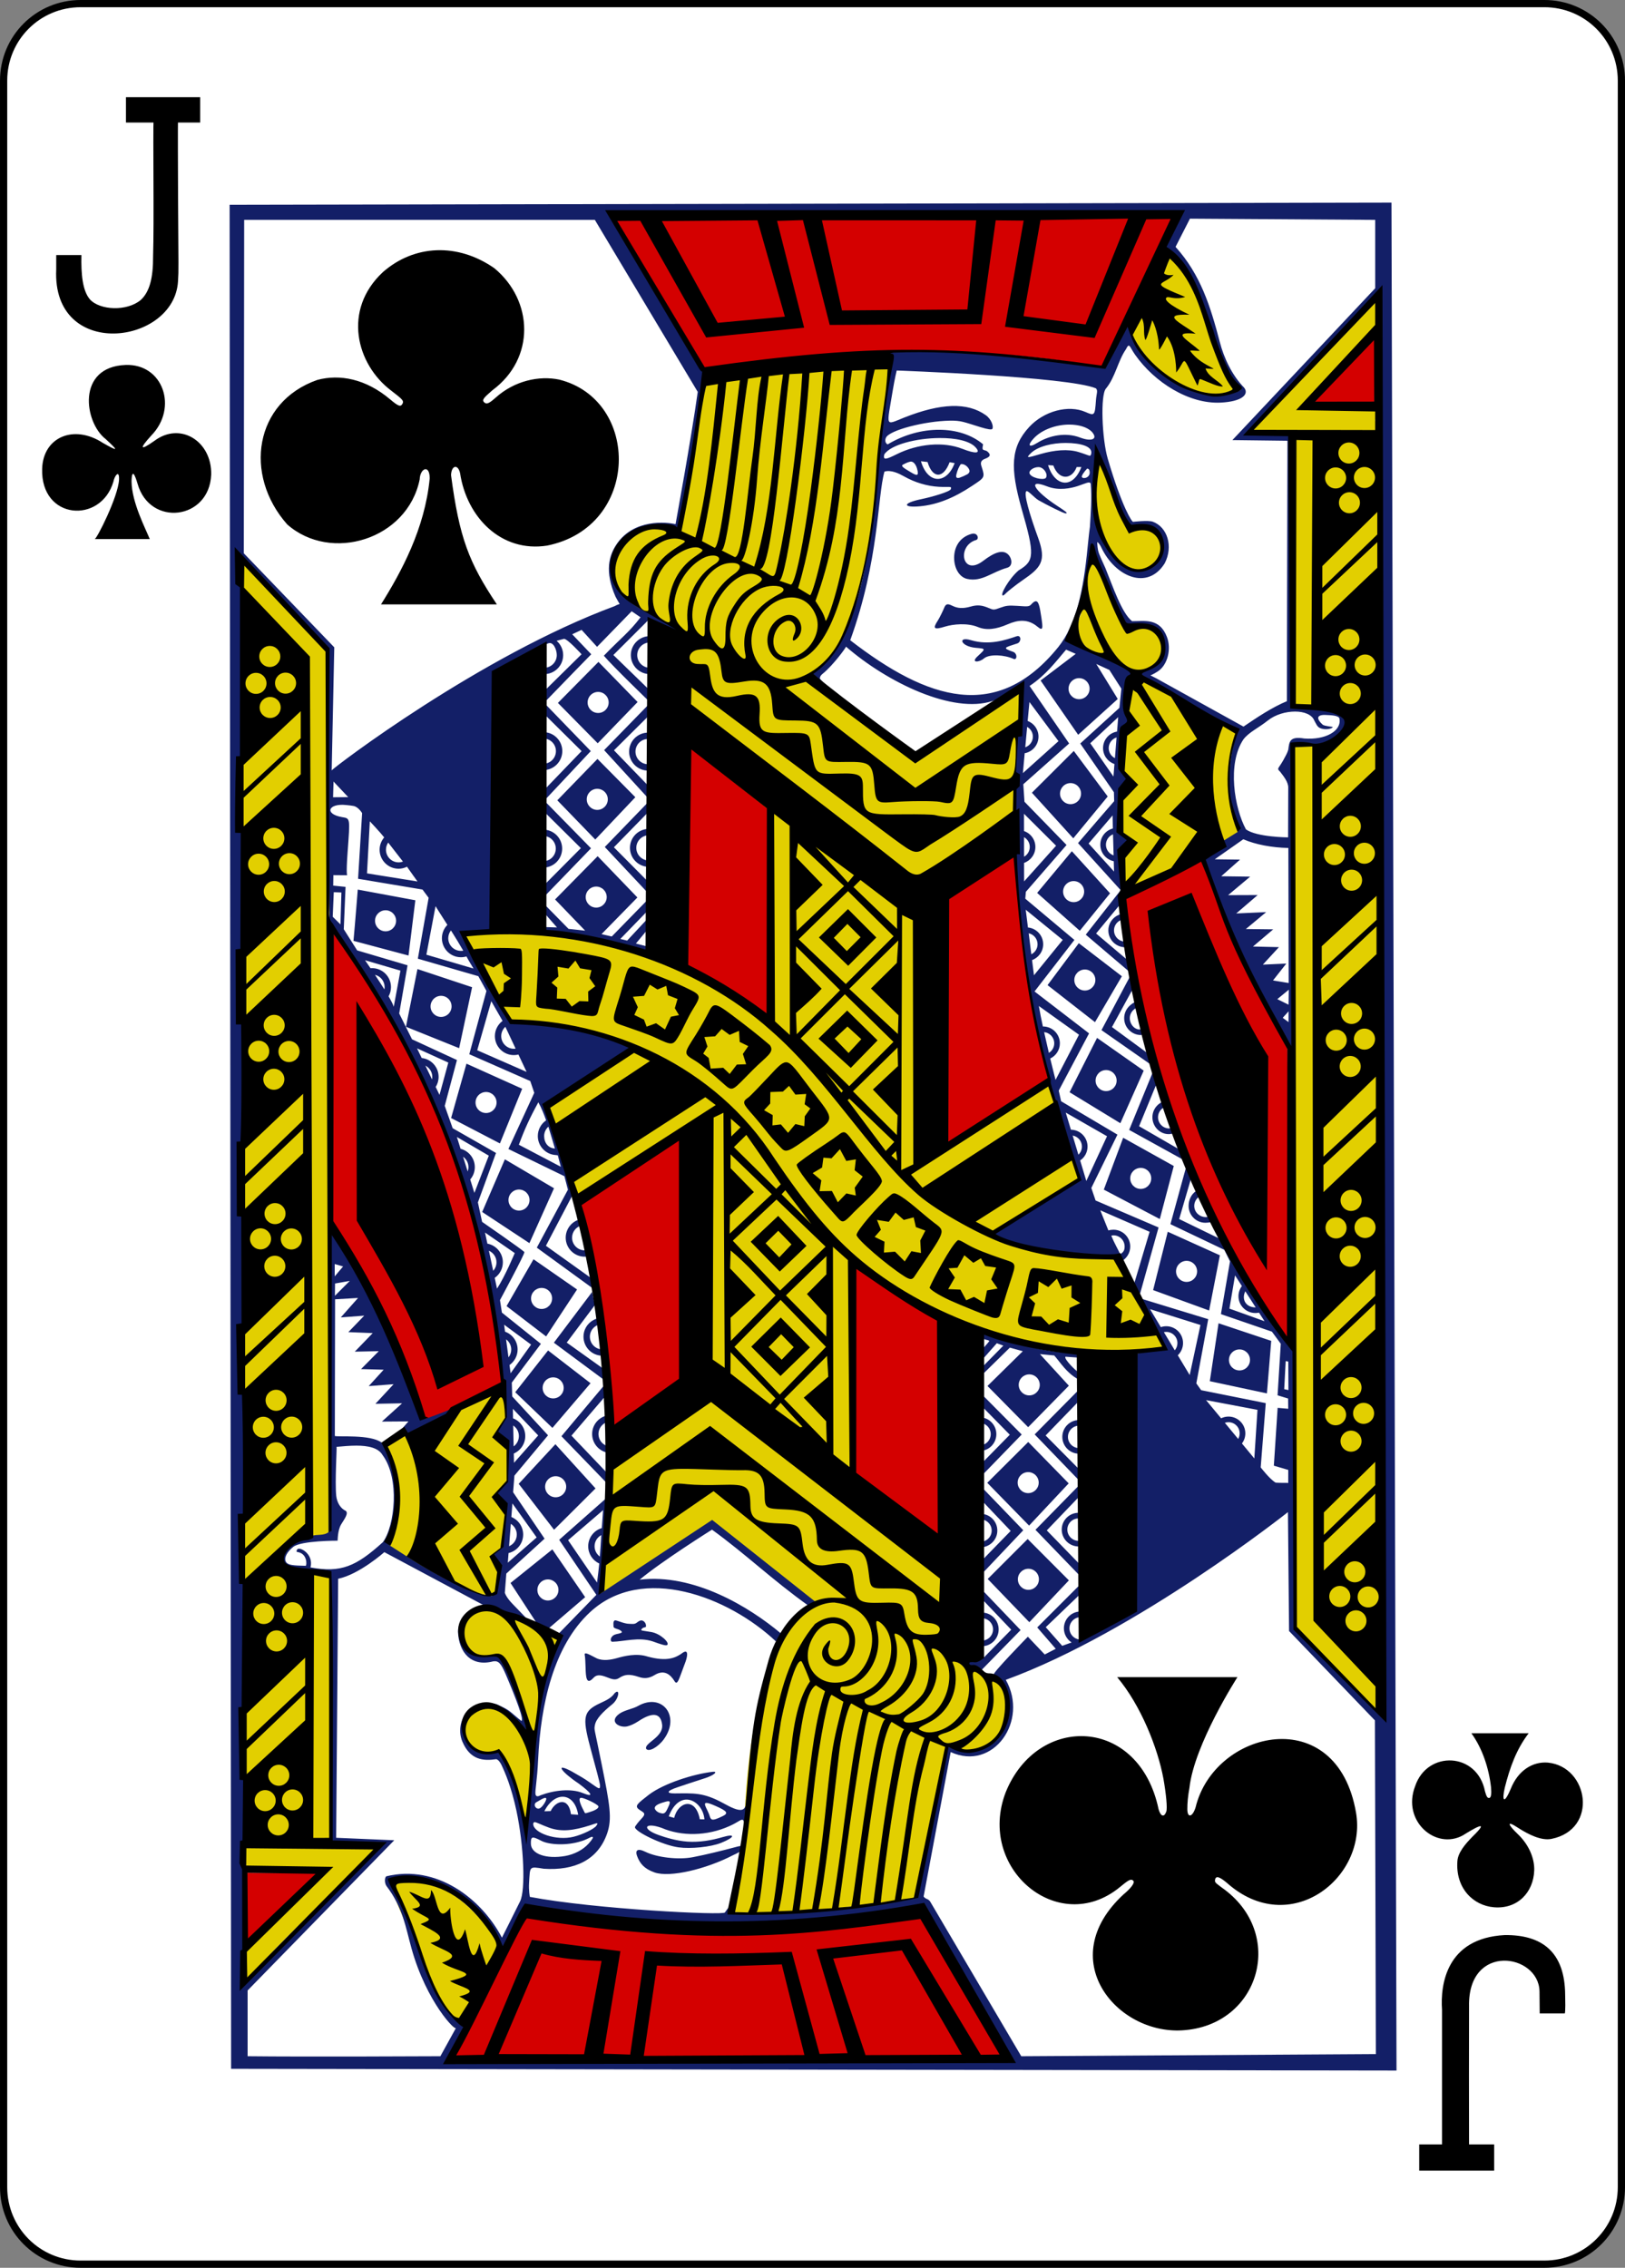 <?xml version="1.0" encoding="utf-8"?>
<!DOCTYPE svg PUBLIC "-//W3C//DTD SVG 1.1//EN" "http://www.w3.org/Graphics/SVG/1.1/DTD/svg11.dtd">
<svg version="1.1" id="Layer_1" xmlns="http://www.w3.org/2000/svg" xmlns:xlink="http://www.w3.org/1999/xlink" width="179.379" height="250.246"
viewBox="0 0 179.379 250.246" overflow="visible" enable-background="new 0 0 179.379 250.246" xml:space="preserve">
<rect x="0" y="0" width="179.379" height="250.246" fill="#808080" stroke="none"/>
<path fill="#FFFFFF" d="M8.903,0.398h161.574c4.711,0,8.504,3.793,8.504,8.504v232.441c0,4.711-3.793,8.504-8.504,8.504H8.903
c-4.711,0-8.504-3.793-8.504-8.504V8.902C0.399,4.191,4.192,0.398,8.903,0.398L8.903,0.398z M8.903,0.398"/>
<path fill="none" stroke="#000000" stroke-width="0.797" d="M8.903,0.398h161.574c4.711,0,8.504,3.793,8.504,8.504v232.441
c0,4.711-3.793,8.504-8.504,8.504H8.903c-4.711,0-8.504-3.793-8.504-8.504V8.902C0.399,4.191,4.192,0.398,8.903,0.398L8.903,0.398z
M8.903,0.398"/>
<path fill="#E2CF00" d="M50.446,223.68c-0.668,0.952-3.563-5.711-5.422-10.759c-0.914-2.483-2.137-4.526-1.633-5.179
c1.324-1.34,4.754-0.141,7.246,1.77c2.664,2.047,4.547,5.051,4.547,5.051L50.446,223.68z M27.074,218.738l-0.078-3.719
c2.293-2.063,5.571-5.047,8.907-8.898l-8.657,0.055l-0.679-3.234L26.473,61.664c0,0,9.492,9.824,9.734,9.824
c0.285,0.004,0.105,58.657,0.071,97.879c0.078,0.188-5.004,0.07-5.336,2.636c-0.219,1.696,5.507,1.461,5.601,1.575
c-0.012,17.629-0.258,30.289-0.137,30.289c4.352,0,5.266,0.172,5.266,0.172C36.766,209.109,31.664,213.257,27.074,218.738
L27.074,218.738z M58,200.589c-0.765-1.522-1.98-7.375-2.914-7.233c-4.281,1.418-5.66-4.892-1.23-5.215
c1.675-0.125,3.55,2.06,4.601,4.773C58.961,194.339,58.442,201.156,58,200.589L58,200.589z M58.965,191.813
c-1.262-2.06-2.469-9.582-4.769-9.156c-2.102,0.48-3.446-1.359-3.239-2.969c1.074-4.52,8.77-0.228,10.789,0.815
C60.746,182.773,59.332,188.434,58.965,191.813L58.965,191.813z M42.828,171.175c-0.55-0.222,0.856-2.491,0.868-5.108
c0.015-2.965-1.336-6.237-1.176-6.711c5.039-3.949,11.886-8.199,13.129-5.94c1.281,9.616,0.621,14.964-0.817,22.146l-0.949,0.496
c0,0-1.59-0.299-2.773-0.906l-6.204-3.117L42.828,171.175z M123.832,98.582c-0.934-7.406-0.254-18.938,1.07-23.496
c0.508-1.543,10.098,4.844,10.863,5.316c0.715,0.449,1.063,0.379,0.629,2.328c-0.5,2.25-0.422,4.898,0.285,7.914
c0.266,1.125,0.473,1.563-0.234,2.055C135.711,93.215,124.078,99.332,123.832,98.582L123.832,98.582z M119.281,67.836
c0.199-0.477,0.992-6.02,1.238-6.043c0.801-0.07,1.979,5.434,4.03,7.246c3.867-0.445,4.32,2.172,3.563,3.438
c0.188,0.555-1.246,1.762-2.59,1.648C122.188,72.824,117.691,71.672,119.281,67.836L119.281,67.836z M67.543,63.32
c-1.09-0.77,0.977-6.297,6.867-5.027c2.536-4.77,2.672-15.523,3.899-16.191c1.844-0.68,20.636-5.895,20.074-1.348
c-0.602,4.879-1.57,28.387-8.648,34.164c-0.707,0.844,11.199,8.895,11.199,8.895s12.563-7.816,11.844-7.699
c-0.309,0.082-0.555,6.648-0.737,17.271c-0.177,10.246,1.323,17.586,4.444,28.426c-0.395,1.313,2.392,7.868,5.509,14.368
c3.534,7.375,8.319,14.815,8.319,14.815c-8.223-2.771-15.776-1.69-24.996-4.854l-0.448,36.434c0,0,4.771,2.488,5.69,3.633
c0.449,0.563,0.5,1.34,0.551,2.047c0.199,2.75-2.129,6.023-6.551,4.945c-1.387,4.851-3.379,16.262-3.453,16.258
c-6.758,0.91-13.602,1.886-20.445,1.52c0,0,1.024-3.664,1.418-9.172c0.141-2.008,0.243-4.173,0.481-6.469
c0.863-8.469,3.355-17.719,7.379-18.313c-0.793,0.314-10.211-7.801-11.492-8.383c-5.297,2.762-12.254,7.395-12.254,7.395
s0.918-6.711,0.957-13.742c0.047-7.539-0.489-15.871-0.727-18.039c-1.824-12.422-6.902-23.73-11.004-32.191
c-1.648-3.398-4.113-8.836-4.113-8.836c6.047-0.695,12.894-0.367,23.582,2.824c0,0-0.602-36.77-0.606-36.566
c0.098,0.328-2.746-1.168-5.351-2.824C67.535,65.773,67.68,63.414,67.543,63.32L67.543,63.32z M120.875,55.078
c0.043-0.375,0.215-4.527,0.215-4.527c1.672,1.961,3.023,7.707,3.355,7.609c0,0,2.147-0.336,2.816,0.375
c2.18,2.316,0.034,5.055-2.142,4.543C122.953,62.52,120.57,58.816,120.875,55.078L120.875,55.078z M143.094,179.738
c0,0-0.57-64.887-0.559-97.57c2.332-0.383,4.746,1.168,6.926-2.148c-1.152-2.391-4.449-1.66-6.926-2.145l-0.023-30.133
c0,0-4.137-0.074-4.141-0.344c-0.004-0.25,2.133-2.258,6.172-6.477c0.484-0.508,1.309-1.391,1.832-1.957
c2.035-2.223,5.273-5.922,5.426-5.77c1.273,1.074,1.141,2.828-4.758,8.301c-4.301,3.992-4.465,3.727,0.289,3.66
c4.535-0.082,5.109-0.461,4.477,1.172c0.008,0.664,0.527,1.188,0.402,1.289c-0.129,0.113,0.031,141.765,0.031,141.765
L143.094,179.738z M129.242,28.605c0.031,0.082,0.625,0.309,1.266,1.016c2.613,4.281,3.969,9.703,6.023,13.441
c-4.254,1.891-10.152-2.305-11.574-5.973C123.227,32.477,128.285,26.063,129.242,28.605L129.242,28.605z"/>
<path fill="#131F67" d="M25.348,22.598l0.164,205.691l128.645,0.191l-0.556-206.122L25.348,22.598z M67.946,65.844
c0.171,0.332,0.457,0.809,0.457,0.809s-0.309,0.082-0.528,0.223C52.989,72.38,36.891,84.649,36.614,85.009l0.285-13.578
l-9.985-10.375l0.039-36.793h38.711l11.356,18.98c-0.684,4.973-2.449,14.598-2.449,14.598c-1.043-0.25-4.559-0.582-6.457,2.141
C67.207,61.281,66.723,63.051,67.946,65.844L67.946,65.844z M140.523,108.191l1.469-1.863l-2.59,0.117l1.777-1.93l-2.867-0.066
l2.237-1.897l-3.021-0.035l2.242-1.867l-3.305,0.148l2.367-2.031l-3.266,0.012l2.438-2.043l-3.195-0.043l2.074-1.836l-2.789-0.035
l3.152-2.211c1.348,0.586,3.156,0.922,4.973,0.961l0.035,14.902L140.523,108.191z M142.785,82.348
c7.371,0.023,8.945-3.914,0.039-4.539c0,0-0.699-19.543-0.5-27.629c0.004-0.988,0.098-2.098,0.098-2.098l-4.855-0.125
c0,0,13.013-14.043,14.238-15.184c1.109,47.199,1.063,156.786,1.063,156.786l-9.94-9.941l-0.109-30.989
c-3.328-3.371-5.234-8.284-7.215-11.468l-5.438-2.641l1.276-4.367l-0.547-1.242l-1.694,6.175l5.944,2.829l0.633,1.277l-1.004,5.82
l5.629,1.934l0.978,1.336l-0.354,5.688l1.164,0.355l0.012,1.129l-1.168-0.102l-0.418,6.383l1.59,0.469l-0.004,1.441
c0-0.027-0.926,0.004-1.379-0.035c-0.629-0.34-1.66-1.685-1.66-1.685l0.559-7.091l-7.133-1.43l-0.531-0.75l1.313-7.086l-7.492-2.289
c0.771,1.891,1.789,3.66,2.638,5.521c-1.027,0.302-2.103,0.367-3.146,0.591c-0.281,9.568,0.043,19.529-0.254,28.533
c-6.027,0.436-3.199-0.141-5.82-0.102c-1.026,0-1.858,0.832-1.858,1.859c0,0.655,0.34,1.23,0.852,1.563l-1.039,0.37l-1.816-2.055
l3.797-3.642l-0.022-1.046l-4.715,4.714l2.043,2.356l-1.215,0.629l-1.863-1.961c0,0-4.008,4.101-3.758,4.176
c0.125,0.039,0.348,0.246,0.496,0.453c2.854,6.164-1.039,9.105-5.746,7.402c-1.195,5.668-2.336,10.785-3.277,16.654
c-3.521,1.328-20.062,2.1-20.242,1.789c0,0-0.422-0.396-0.437-0.598c0.074-0.262-0.477,0.548-0.477,0.548
c0,0.353-14.418-0.358-21.531-1.716c0,0-0.145-0.684-0.086-1.582c0.117-1.805-0.024-1.784,1.621-1.522
c3.351,0.224,5.953-0.926,6.988-3.875c0.578-1.655,0.309-3.146-0.578-7.565c-0.855-4.293-0.867-3.828-0.766-4.41
c0.121-0.68,0.856-1.441,1.914-2.297c0.797-0.649,0.875-1.867,0.235-1.192c-0.442,0.646-1.219,0.872-1.91,1.235
c-1.633,0.851-1.578,1.676-0.618,5.203c0.454,1.651,0.926,3.437,0.942,3.644c0.047,0.649-0.184,0.384-1.156-0.285
c-0.625-0.456-1.34-0.831-1.981-1.206c-1.953-1.039-1.086,0.102,0.793,1.352c1.477,1.095,1.723,1.566,0.449,1.043
c-1.316-0.539-3.203-0.305-4.679,0.25c-0.289,0.16-0.504,0.145-0.547-0.121c-0.067-0.413,0.183-1.448,0.293-3.848
c0.277-6.06,1.703-12.517,5.734-16.246c5.77-5.344,15.254-1.719,20.512,3.229l0.57-0.862c-3.531-2.965-9.652-6.664-15.613-5.945
c2.492-2.078,7.988-5.523,7.988-5.523c3.774,2.734,6.555,5.467,10.695,8.428L90,176.746l-11.386-9.027l-12.266,8.086
c0,0,0.512-7.759,0.703-10.595l-5.324,4.704l4.105,6.074l-4.351,4.476c0,0,0.734-0.101-0.067,1.278
c-1.226,2.484-1.965,6.484-2.531,10.551c0.109,3.031-0.637,6.391-0.867,9.063c-0.402-2.504-0.879-3.815-1.805-6.09
c-0.851-2.19-1.183-2.172-2.144-1.854c-5.203,0.438-2.852-9.603,3.3-3.035c0.27,0.28,0.715,0.621,0.735,0.556
c0.129-0.402-1.633-5.691-2.313-6.91c-0.718-1.285-0.726-1.469-1.793-1.359c-2,0.207-2.679-0.504-2.882-2.609
c0.269-3.98,4.574-2.301,7.335-1.078c0.247,0.191-1.296-1.402-1.847-1.966c-0.754-0.765-0.875-1.257-0.875-1.257l0.164-2.113
l4.223-3.852l-3.473-5.125l0.144-1.832l3.711-4.45l-3.953-4.289l-0.047-1.526l3.211-4.276l-4.304-3.45l-0.211-1.378
c0,0,2.765-5.108,2.691-5.297c-0.062-0.157-4.664-3.336-4.664-3.336l-0.465-2.147l2-5.457l-4.785-2.73l-0.875-2.465l1.348-5.059
l-4.961-2.289l-1.414-2.848l0.922-5.316l-5.563-1.645l-1.477-2.336l0.196-4.672l-1.364-0.141l0.02-1.156l1.52,0.012
c0,0-0.122-0.172,0.046-2.48c0.286-3.922,0.313-3.773-0.625-3.938c-1.972-0.34-1.519-1.555,0.497-1.328
c0.312,0.031,0.574,0.059,0.792,0.102c0.532,0.098,0.942,0.789,0.942,0.789l-0.445,7.246l7.113,1.188l0.676,0.91l-1.192,6.719
l6.676,1.93l0.898,1.629l-1.894,6.984l6.73,2.957l0.442,1.301l-2.856,6.199l6.184,3.004l0.387,1.488l-3.434,6.395l7.129,5.184
c0,0-0.191-0.508-0.477-1.354l-5.648-4.036l2.863-5.457c0,0,0.227,0.399,0.469,0.317c-0.145-0.91-0.258-1.828-0.32-2.724L60.356,122
l9.437-6.348c-4.043-2.434-9.144-2.352-13.828-3.266c0,0-0.207-0.652-0.559-1.234c-1.363-2.188-2.589-4.965-4.109-7.832
c1.121-0.527,1.606-0.461,2.809-0.695c0,0,3.039-19.043,5.418-28.352c0,0,0.367,0.113,0.547,0.117c1.156,0,2.093-0.938,2.093-2.098
c0-0.633-0.281-1.195-0.722-1.582c0.257-0.074,0.531-0.145,0.82-0.215c0.383-0.004,1.934,1.703,1.934,1.703l-3.981,3.922
l-0.023,1.297c1.586-1.652,5.074-5.219,5.074-5.219l-2.102-2.207l1.039-0.484l1.703,1.871l3.821-3.926l0.98,0.668
c-1.289,1.691-2.125,2.242-4.051,4.238c1.004,1.188,4.903,4.945,4.903,4.945l-0.012-1.297l-3.84-3.727l3.735-3.727l0.214-0.246
c0,0,2.969,1.281,3.157,1.277c-1.262-1.035-3.524-1.926-4.754-2.82c-5.574-3.289-0.281-10.086,4.859-8.398
c0.149,0.547,2.836-14.344,2.535-15.168c0.27-2.305,0.328-1.979-0.468-3.301c-2.395-5.516-9.379-15.953-9.379-15.953l62.835-0.402
c-0.652,1.277-1.313,2.313-1.81,3.805c0,0,3.531,3.676,4.824,8.512c0.719,2.699,1.754,5.227,3.569,7.02
c0.027,0.066-0.063,0.145-0.176,0.223c-4.969,1.75-10.629-2.488-12.367-7.324l-2.852,4.648c1.285,0.145-18.977-2.301-23.949-1.684
c0.441,0.086,0.961,0.453,0.668,1.848c-0.504,2.402-1.406,11.094-1.406,11.094c-1,8.457-1.77,19.078-7.352,22.594
c0,0,0.855,0.91,1.594,1.375c0.017-0.012-0.656-0.695-0.68-0.777c0.004-0.242,0.145-0.398,0.309-0.527
c1.181-0.961,2.621-2.945,2.57-2.996c4.605,3.996,11.809,7.438,16.152,6.008c1.715-0.359,2.477-2.008,3.383-0.668
c-1.18,7.273-1.098,15.273-0.641,21.559c0.711,14.004,3.805,22.031,6.871,31.953c-1.578,0.558-9.664,5.979-9.664,5.979
c-0.051,0.688,9.754,2.941,13.602,2.539c0,0,0.793,0.773,0.797,0.609c-0.023-0.043-0.051-0.098-0.078-0.152
c0.57-0.316,0.957-0.926,0.957-1.625c0-1.027-0.828-1.859-1.854-1.859c-0.19,0-0.379,0.027-0.556,0.082
c-0.479-1.184-0.895-2.223-0.895-2.223l5.445,2.371l-1.773,5.956l0.594,1.325l2.168-7.758l-6.953-2.977l-0.469-1.381l2.883-5.886
l-6.219-3.684l-0.262-1.172l3.348-6.316l-6.02-4.625l4.402-5.688l-5.422-4.551l0.063-0.758l4.492-5.168l-4.646-4.773l-0.129-1.93
l5.06-4.496l-4.367-6.348c1.82-1.223,2.84-2.617,4.031-4.008l1.065,0.465l-3.879,2.941l4.146,5.988l4.371-3.949l-2.371-3.863
l1.444,0.656l1.324,2.07l-0.216,2.117l-4.319,3.934l3.715,5.375l0.027,0.988c0,0-2.31,2.652-3.988,4.625l4.707,5.195l-3.853,4.91
l4.845,4.125l-0.138-1.238l-3.569-3.016l2.742-3.32c0.194-2.004-0.238-5.441,0.784-6.949c-1.655-1.617-0.789-5.516,0.021-6.777
c-1.578-1.871-0.676-5.977,0.332-6.148c-1.203-1.512-0.728-4.574,0.281-5.57c0.323-0.172-4.306-1.84-7.224-3.848
c2.431-4.52,1.863-8.77,2.629-10.301c1.052,3.031,2.396,6.258,3.56,8.578c0.121,0.242,0.379,0.188,0.767,0.191
c4.823,0.43,4.366,4.41,0.745,5.43c0,0,7.359,5.48,11.091,6.086c0.039,0.098,0.012,0.227-0.113,0.488
c-0.527,1.094-0.836,2.988-0.914,4.652c-0.27,2.477,0.93,6.281,0.93,6.281L135.1,92.75c-0.305,1.309-2.012,1.336-2.18,2.266
c0.363,4.004,8.184,19.34,9.832,21.074C143.383,105.145,142.188,93.27,142.785,82.348L142.785,82.348z M141,110.254l1.266-1.043
l-0.026,1.656L141,110.254z M142.238,112.789l-0.641-0.477l0.645-0.715L142.238,112.789z M63.594,132.32
c0.121,0.754,0.262,1.5,0.414,2.234c-0.898,0.233-1.562,1.051-1.562,2.022c0,1.155,0.941,2.098,2.097,2.098
c0.164,0,0.324-0.022,0.477-0.063c0.332,1.156,0.648,2.152,0.89,2.884l0.426,0.305c-1.144-3.987,1.078-6.133-2.207-9.448
C64.082,132.188,63.84,132.234,63.594,132.32L63.594,132.32z M131.355,24.129l20.449,0.133v7.547l-15.763,16.754l6.078,0.074
l-0.065,28.738c-1.664,0.695-3.255,1.766-4.789,2.805l-9.586-5.305l-0.688-0.352c0,0,0.262-0.074,0.823-0.441
c1.086-0.711,1.5-2.461,1.009-3.773c-0.806-2.145-2.47-1.758-3.855-1.762c-1.147-0.891-2.133-3.863-2.94-5.844
c-0.375-0.863-0.73-1.523-0.824-2.023c-0.086-0.461-0.082-0.863-0.082-0.863s0.188,0.055,0.457,0.613
c1.527,3.215,5.094,4.77,6.992,1.73c0.961-1.867,0.297-3.996-1.316-4.59c-0.496-0.184-2.176,0.012-2.176,0.012
c-0.098,0.059-1.215-1.578-2.797-6.961c-0.648-2.223-0.82-7.043-0.203-7.738c1.047-1.27,1.32-3.055,2.207-4.336
c0.402-0.809,0.379-0.305,1.012,0.594c2.152,3.063,5.934,5.438,9.398,5.289c2.457-0.109,3.215-0.945,2.637-1.656
c-1.352-1.379-2.234-3.313-2.676-5.004c-1.031-3.945-2.121-7.461-4.891-10.527L131.355,24.129z M120.973,42.852
c0.258,0.242,0.055,0.621,0.008,1.301c-0.121,1.727-0.155,1.746-1.147,1.313c-1.906-0.836-4.603-0.105-6.228,1.656
c-2.047,2.223-2.112,4.512-0.832,9.027c1.461,5.078,1.427,5.75-0.328,6.789c-1.055,0.898-2.133,2.777-1.729,2.773
c0.06-0.004,0.203-0.113,0.324-0.25s1.082-0.914,1.823-1.422c2.035-1.391,2.673-2.102,1.738-4.672
c-0.926-2.535-1.668-5.016-1.285-5.168c0.185-0.074,0.888,0.75,1.32,1c0.891,0.512,2.766,1.453,2.996,1.453
c0.32-0.004-0.02-0.23-0.934-0.832c-2.449-1.605-3.453-3.063-1.09-2.141c1.266,0.492,2.604,0.203,3.358-0.043
c0.884-0.289,1.341-0.578,1.435-0.246c0.129,1.563,0.008,3.176-0.09,4.75c-0.027,0.098-0.148,1.168-0.267,2.371
c-0.448,4.57-1.228,8.422-3.233,10.902c-6.72,8.297-14.367,5.879-22.957-0.762c3.207-8.875,2.983-15.793,3.776-18.609
c0.738-0.223,1.609,0.215,2.147,0.516c1.195,0.68,2.56,1.09,3.863,1.16c1.219,0.066,1.431-0.105,1.32,0.254
c-0.082,0.281-2.043,0.855-3.246,1.105c-2.184,0.453-2.023,0.961-0.184,0.793c1.934-0.172,3.805-0.941,5.785-2.262
c1.375-0.91,1.426-0.914,1.055-2.059c-0.086-0.277-0.273-0.688,0.379-0.93c0.68-0.25,0.586-0.527,0.199-0.832
c-0.094-0.078-0.34-0.094-0.438-0.172c-0.121-0.098,0.008-0.527,0.008-0.586c-2.5-2.113-6.906-2.164-10.531,0.008
c-0.18-0.066-0.367-0.352-0.191-0.738c0.383-0.832,4.281-1.832,7.047-1.879c1.262-0.02,1.512,0.141,3.41,0.723
c0.781,0.238,1.219,0.301,1.289,0.18c0.164-0.27-0.117-1.074-0.719-1.504c-2.031-1.453-4.984-1.34-9.02,0.262
c-2.16,0.855-1.935,1.152-1.238-3.109c0.195-1.184,0.418-2.086,0.418-2.086S117.867,41.559,120.973,42.852L120.973,42.852z
M118.066,46.852c1,0.008,1.91,0.258,2.44,0.773c0.777,0.859-0.039,1.129-1.272,0.66c-1.582-0.602-3.379-0.258-4.771,0.605
c-0.896,0.559-1.086,0.258-0.336-0.535C115.039,47.391,116.609,46.844,118.066,46.852L118.066,46.852z M103.711,48.336
c1.742-0.012,3.336,0.301,3.988,1.035c0.602,0.672,0.023,0.738-1.469,0.156c-2.105-0.824-4.91-0.563-7.224,0.586
c-1.188,0.59-1.555,0.711-1.396,0.039C98.309,49.063,101.168,48.352,103.711,48.336L103.711,48.336z M117.633,48.879
c1.66,0.004,3.07,0.383,2.809,1.25c-0.094,0.309-0.176,0.121-1.362-0.242c-1.185-0.367-2.699-0.227-4.22,0.215
c-1.422,0.414-1.69,0.508-1.055-0.105C114.578,49.25,116.172,48.875,117.633,48.879L117.633,48.879z M121.012,49.711
c1.68,2.586,1.977,6.383,3.766,8.438c3.306-0.613,4.867,2.496,2.086,4.566c-1.413,0.785-3.137,0.191-4.405-1.883
c-1.207-1.977-1.539-3.176-1.578-4.43C120.988,53.77,120.84,52.359,121.012,49.711L121.012,49.711z M101.66,50.898l0.73,0.086
c0.53,1.805,1.723,1.91,2.434,0.023l0.555,0.094C104.539,53.414,102.43,53.508,101.66,50.898L101.66,50.898z M100.523,50.934
c0.309-0.02,0.559,0.305,0.694,0.727c0.285,0.961-0.038,0.84-0.702,0.434c-0.668-0.406-1.185-0.68-0.798-0.844
C100.008,51.098,100.234,50.992,100.523,50.934L100.523,50.934z M106.813,51.547c0.254,0.313,0.313,0.555-0.016,0.781
c-0.316,0.168-0.551,0.273-0.859,0.383c-0.297,0.09-0.477,0.02-0.352-0.406c0.078-0.363,0.305-0.883,0.477-1.086
C106.348,51.164,106.656,51.367,106.813,51.547L106.813,51.547z M115.691,51.328l0.582,0.039c0.608,1.648,2.031,1.602,2.578,0.172
l0.52-0.004C118.391,54.086,116.398,53.625,115.691,51.328L115.691,51.328z M114.645,51.543c0.56,0,1.099,0.801,0.793,1.211
c-0.309,0.258-1.68-0.035-1.801-0.543C113.59,51.906,114.09,51.543,114.645,51.543L114.645,51.543z M120.016,51.699
c0.271,0.063,0.25,0.266,0.258,0.301c0.142,0.672-0.664,0.91-0.844,0.652C119.328,52.508,119.754,51.969,120.016,51.699
L120.016,51.699z M107.238,58.914c-1.359,0.379-1.992,1.551-1.906,2.863c0.07,1.059,0.621,1.922,1.426,2.105
c1.621,0.367,2.742-0.766,4.398-1.223c0.715-0.188,0.547-1.109,0.09-1.512c-0.59-0.516-1.492-0.191-2.703,0.734
c-2.375,1.82-2.949-1.68-0.781-2.297C108.098,59.488,107.941,58.715,107.238,58.914L107.238,58.914z M36.949,139.484l0.926,0.266
l-0.926,1.094C36.949,140.844,36.953,139.898,36.949,139.484L36.949,139.484z M39.524,143.227l-1.903,2.146l2.586-0.194
l-1.754,1.819l2.692,0.108l-1.981,2.047l2.649-0.055l-1.957,1.978l2.496,0.069l-1.649,1.81l2.746-0.211l-2.007,2.164l2.945-0.056
l-2.231,2.017l2.934-0.021l-0.879,1.004l0.781,0.396c0.797-0.371,5.399-1.806,5.551-2.884c-1.015-0.273-4.008,1.25-4.207,1
c-1.199-5.293-6.375-17-9.789-20.413l-0.238,33.082c-0.524,0.479-1.356,0.241-1.887,0.456c-1.73-0.09-4.625,2.802-3.113,3.375
c0.793,0.177,5.168,0.927,5.18,1.145c0.535,9.588-0.333,19.229,0.066,29.463c1.223,0.18,5.223,0.408,5.223,0.408
s-14.668,15.307-14.954,14.997c0.34-16.401,0.161-48.474-0.125-48.59c0-0.961,0.336-2.989,0.336-2.989L26.719,65.281
c0,0-0.082-0.457-0.262-0.746c-0.301-0.5-0.32-0.625-0.343-2.156c-0.118-0.945,0.019-1.191,0.019-1.191l10.035,10.598l0.188,29.867
c0,0,9.32,13.809,11.508,20.285c4.792,9.641,4.273,23.694,7.179,29.074c0.059,0,0.117-0.005,0.176-0.009
c0.07,0.782,0.078,1.099,0.195,1.22c0.219,1.754,0.453,4.152,0.453,4.152l-1.05,1.668l1.172,1.5l0.007,4.008l-1.562,1.586
l1.43,1.816l-0.399,3.738l-1.113,0.992l0.633,0.854c0,0,0.105,1.349-0.149,2.892c-0.172,1.047-1.203,0.904-3.351-0.189
c-3.043-1.152-6.161-3.219-8.567-4.771c0.145-1.949,2.555-6.388-0.797-11.285c-1.242-0.932-4.843-0.59-5.16-0.728l0.028-15.082
M36.985,141.632l1.625-0.284l-1.641,1.641L36.985,141.632z M114.316,66.348c-0.133,0.016-0.301,0.137-0.512,0.379
c-0.228,0.254-0.587,0.184-1.5,0.129c-0.978-0.059-1.228-0.031-1.867,0.199c-0.734,0.266-0.75,0.266-1.263,0.051
c-0.797-0.34-1.293-0.379-2.022-0.172c-0.898,0.254-1.465,0.188-2.021-0.086c-0.559-0.277-0.737-0.219-0.934,0.289
c-0.082,0.211-0.48,1.039-0.664,1.324c-0.599,0.914-0.453,1.066,0.801,0.68c0.863-0.262,2.453-0.434,3.633,0.059
c0.902,0.371,1.974,0.254,3.255-0.305c1.12-0.488,2.229-0.641,3.305,0.262c0.629,0.527,0.594,0.129,0.434-0.961
C114.781,66.973,114.656,66.309,114.316,66.348L114.316,66.348z M71.735,70.195c-1.157,0-2.098,0.938-2.098,2.094
c0,1.16,0.941,2.098,2.098,2.098C72.281,73.93,72.567,70.281,71.735,70.195L71.735,70.195z M112.211,70.215
c-1.277,0.434-3.027,1.012-5.004,0.434c-1.551-0.473-1.18,0.691,0.504,0.836c1.172,0.102,1.094,0.102,0.18,0.957
c-0.77,0.723,0.195,0.668,0.719,0.219c0.621-0.527,2.31-0.391,3.263,0.043c0.414,0.191,0.461-0.598-0.035-0.773
c-1.254-0.438-0.953-0.469,0.414-0.914C112.754,70.898,112.773,70.02,112.211,70.215L112.211,70.215z M71.735,70.898
c0.66,0.25,0.246,2.68,0,2.789c-0.77,0-1.395-0.629-1.395-1.398S70.965,70.898,71.735,70.898L71.735,70.898z M60.551,70.984
c0.535-0.184,0.91,0.707,0.91,1.305c0,0.77-0.621,1.398-1.39,1.398c-0.942-0.922-1.114-1.945-0.024-2.52
C60.203,71.109,60.371,71.047,60.551,70.984L60.551,70.984z M66.063,73.039l-4.477,4.527l4.395,4.453l4.402-4.551L66.063,73.039z
M119.117,74.832c0.641,0,1.16,0.523,1.16,1.164s-0.521,1.16-1.16,1.16c-0.641,0-1.164-0.52-1.164-1.16
S118.477,74.832,119.117,74.832L119.117,74.832z M66.028,76.352c0.64,0,1.16,0.523,1.16,1.164c0,0.641-0.52,1.16-1.16,1.16
c-0.645,0-1.164-0.521-1.164-1.16C64.864,76.876,65.383,76.352,66.028,76.352L66.028,76.352z M113.637,77.465l3.207,4.32
l-3.93,3.527l0.199-2.195c0.867-0.156,1.523-0.918,1.523-1.832c0-0.793-0.496-1.465-1.195-1.73L113.637,77.465z M60.203,77.703
l-0.047,1.176l4.043,4.004l-4,4.152l0.036,1.152l4.98-5.305L60.203,77.703z M71.633,77.707l-4.945,5.07l4.769,5.207l0.059-1.32
l-3.742-3.867l3.816-3.789L71.633,77.707z M142.949,78.52c1.004-0.004,1.867,0.328,2.129,0.984c0.207,0.371,0.316,0.688,0.621,0.828
c0.586,0.27,1.383,0.082,1.422-0.113c0.066-0.004-0.938-0.098-1.109-0.25c-0.785-0.711-0.652-1.156,0.465-1.066
c0.359,0.016,1.363,0.031,1.387,0.422c0.224,1.355-1.581,2.348-3.887,2.168c-1.645-0.273-1.651,0.363-1.77,1.238
c-0.07,0.289-0.324,0.754-0.531,1.125c-0.582,1.043-0.773,0.895-0.367,1.301c0.396,0.512,0.902,1.148,0.896,1.746l-0.017,5.5
c0,0-3.453-0.016-4.651-0.883c-1.259-2.293-2.109-7.234-0.267-9.949c0.646-0.813,1.59-1.199,2.681-2.063
C140.785,78.844,141.941,78.52,142.949,78.52L142.949,78.52z M123.434,79.137l-0.125,1.59c-0.875,0.148-1.547,0.906-1.547,1.828
c0,0.813,0.527,1.504,1.258,1.754l-0.108,1.383l-2.56-3.676L123.434,79.137z M113.383,80.211c0.379,0.211,0.633,0.609,0.633,1.074
c0,0.547-0.352,1.012-0.84,1.176L113.383,80.211z M59.977,80.789c-1.774,0.922-1.164,4.488,0,4.191c1.156,0,2.094-0.941,2.094-2.098
C62.071,81.725,61.133,80.789,59.977,80.789L59.977,80.789z M71.543,80.844c-1.156,0-2.097,0.938-2.097,2.094
s0.941,2.098,2.097,2.098C73.082,84.551,72.211,80.91,71.543,80.844L71.543,80.844z M123.254,81.375l-0.18,2.285
c-0.41-0.203-0.688-0.621-0.688-1.105C122.387,82,122.75,81.531,123.254,81.375L123.254,81.375z M59.977,81.492
c0.769,0,1.39,0.621,1.39,1.391s-0.621,1.395-1.39,1.395C59.516,84.371,59.227,81.734,59.977,81.492L59.977,81.492z M71.543,81.543
c0.934,0.078,0.16,2.453,0,2.789c-0.769,0-1.394-0.625-1.394-1.395S70.774,81.543,71.543,81.543L71.543,81.543z M118.535,82.867
l-4.625,4.609l4.566,5.031l3.801-4.617L118.535,82.867z M65.953,83.746l-4.433,4.566l4.191,4.328l4.422-4.668L65.953,83.746z
M36.817,86.242l1.621,1.719l-1.672,0.016L36.817,86.242z M118.172,86.414c0.645,0,1.16,0.523,1.16,1.164s-0.516,1.16-1.16,1.16
c-0.641,0-1.16-0.52-1.16-1.16S117.531,86.414,118.172,86.414L118.172,86.414z M65.93,87.043c0.641,0,1.164,0.52,1.164,1.16
c0,0.645-0.523,1.168-1.164,1.168c-0.641,0-1.16-0.523-1.16-1.168C64.77,87.563,65.289,87.043,65.93,87.043L65.93,87.043z
M71.66,88.402l-4.898,5.063l4.734,5.043l0.063-1.195l-3.793-3.816l3.848-3.938L71.66,88.402z M60.141,88.41l0.047,1.281
l3.933,3.898l-4.132,4.156l0.164,1.121l5.086-5.258L60.141,88.41z M113.035,89.797l3.543,3.527l-3.531,3.938l-0.004-2.043
c0.727-0.254,1.25-0.945,1.25-1.762c0-0.813-0.527-1.5-1.254-1.75L113.035,89.797z M122.813,89.98l0.035,1.441
c-0.797,0.207-1.387,0.93-1.387,1.793c0,0.898,0.637,1.645,1.484,1.82l0.031,1.141l-2.81-3.094L122.813,89.98z M40.824,90.629
c0,0,1.188,1.262,1.586,1.777c-0.312,0.367-0.507,0.84-0.507,1.359c0,1.156,0.941,2.098,2.097,2.098
c0.332,0,0.645-0.082,0.926-0.223c0.215,0.32,1.16,1.629,1.16,1.629l-5.574-0.895L40.824,90.629z M71.637,91.465
c-1.16,0-2.098,0.938-2.098,2.094c0,1.16,0.938,2.098,2.098,2.098C73.739,95.23,73.324,91.566,71.637,91.465L71.637,91.465z
M59.961,91.547c-1.156,0-2.097,0.938-2.097,2.094c0,1.156,0.941,2.098,2.097,2.098c1.156,0,2.094-0.941,2.094-2.098
C62.055,92.484,61.117,91.547,59.961,91.547L59.961,91.547z M122.863,92.066l0.066,2.324c-0.492-0.164-0.849-0.629-0.849-1.176
C122.082,92.691,122.406,92.246,122.863,92.066L122.863,92.066z M71.637,92.168c1.355,0.492,0.941,2.879,0,2.789
c-0.77,0-1.398-0.629-1.398-1.398S70.867,92.168,71.637,92.168L71.637,92.168z M59.961,92.246c0.77,0,1.391,0.625,1.391,1.395
s-0.621,1.395-1.391,1.395c-0.769,0-1.394-0.625-1.394-1.395S59.192,92.246,59.961,92.246L59.961,92.246z M113.039,92.379
c0.375,0.211,0.633,0.613,0.633,1.078s-0.254,0.871-0.629,1.082L113.039,92.379z M42.852,92.977l1.629,2.098
C44.332,95.129,44.172,95.16,44,95.16c-0.769,0-1.394-0.625-1.394-1.395C42.606,93.473,42.696,93.199,42.852,92.977L42.852,92.977z
M118.32,93.93l-3.832,4.602l4.707,4.176l3.34-4.133L118.32,93.93z M65.973,94.48l-4.699,4.773l3.32,3.445l-1.836-0.199
l-2.656-2.707l-0.063,0.898l1.446,1.652l-1.539-0.051l0.269,0.715c3.805,0.105,7.426,1.227,11.117,1.961l0.227-0.5l-1.367-0.348
l1.293-1.551l-0.016-1.176l-2.238,2.398l-0.758-0.176l3.172-3.27l-0.215-0.996l-3.899,3.992l-1.132-0.258l3.961-4.047L65.973,94.48z
M118.516,97.227c0.642,0,1.16,0.52,1.16,1.16c0,0.645-0.52,1.164-1.16,1.164c-0.645,0-1.164-0.521-1.164-1.164
C117.352,97.746,117.871,97.227,118.516,97.227L118.516,97.227z M65.813,97.832c0.64,0,1.16,0.52,1.16,1.16
c0,0.64-0.52,1.16-1.16,1.16c-0.641,0-1.16-0.52-1.16-1.16C64.653,98.352,65.172,97.832,65.813,97.832L65.813,97.832z
M39.492,98.164c0,0-0.3,3.816-0.472,5.656l6.074,1.621l0.754-6.098L39.492,98.164z M36.844,98.453l0.844,0.031l-0.105,3.52
l-0.855-0.844L36.844,98.453z M48.078,99.996c0,0,0.61,0.98,1.309,2.063c-0.375,0.379-0.606,0.898-0.606,1.473
c0,1.156,0.938,2.098,2.098,2.098c0.211,0,0.414-0.031,0.61-0.09c0.273,0.516,0.781,1.336,0.781,1.336l-5.203-1.527L48.078,99.996z
M113.227,100.387l4.086,3.328l-3.176,3.906l-0.211-1.676c0.715-0.262,1.227-0.945,1.227-1.75c0-0.965-0.737-1.758-1.68-1.848
L113.227,100.387z M42.563,100.445c0.64,0,1.16,0.52,1.16,1.16s-0.52,1.164-1.16,1.164c-0.641,0-1.164-0.523-1.164-1.164
S41.922,100.445,42.563,100.445L42.563,100.445z M124.211,100.813c-1.027,0-1.863,0.828-1.863,1.855
c0,1.023,0.836,1.859,1.863,1.859C124.617,104.828,124.727,101.34,124.211,100.813L124.211,100.813z M124.211,101.434
c0.109,0.555,0.246,2.605,0,2.473c-0.684,0-1.238-0.559-1.238-1.238C122.973,101.984,123.527,101.434,124.211,101.434
L124.211,101.434z M49.781,102.672c0.465,0.73,0.946,1.52,1.356,2.234c-0.086,0.016-0.172,0.021-0.258,0.021
c-0.773,0-1.398-0.625-1.398-1.396C49.481,103.207,49.594,102.906,49.781,102.672L49.781,102.672z M113.555,102.988
c0.559,0.117,0.978,0.613,0.978,1.207c0,0.484-0.281,0.906-0.688,1.109L113.555,102.988z M119.086,104.078l-3.449,4.629l5.238,4.086
l2.965-5.066L119.086,104.078z M40.297,105.961l3.906,1.145l-0.738,3.992c-0.062-0.23-0.277-0.652-0.57-1.156
c0.168-0.301,0.265-0.648,0.265-1.016c0-1.156-0.937-2.094-2.093-2.094c-0.059,0-0.114,0.004-0.168,0.008
C40.551,106.324,40.297,105.961,40.297,105.961L40.297,105.961z M46.082,106.934l-1.27,6.367l5.871,2.363l1.43-6.727L46.082,106.934
z M119.754,106.984c0.641,0,1.16,0.52,1.16,1.16s-0.52,1.16-1.16,1.16s-1.164-0.52-1.164-1.16S119.113,106.984,119.754,106.984
L119.754,106.984z M41.391,107.57c0.613,0.148,1.066,0.699,1.066,1.355c0,0.086-0.011,0.172-0.027,0.254
C42.094,108.641,41.731,108.078,41.391,107.57L41.391,107.57z M124.738,107.746l-3.148,5.926l5.352,3.738l-0.366-1.266l-3.828-2.809
l2.228-4.078L124.738,107.746z M48.688,109.887c0.644,0,1.16,0.523,1.16,1.168c0,0.641-0.516,1.16-1.16,1.16
c-0.641,0-1.16-0.52-1.16-1.16C47.528,110.41,48.047,109.887,48.688,109.887L48.688,109.887z M54.231,110.48l1.246,2.172
c-0.512,0.383-0.848,0.992-0.848,1.68c0,1.16,0.942,2.098,2.098,2.098c0.172,0,0.34-0.023,0.5-0.063l0.902,1.914l-5.449-2.387
L54.231,110.48z M125.953,110.5c-0.488-0.113-0.957,0.199-1.293,0.52c-0.348,0.34-0.566,0.813-0.566,1.34
c0,1.023,0.832,1.855,1.859,1.855C127.355,113.875,126.602,110.648,125.953,110.5L125.953,110.5z M114.676,111.012l4.43,3.168
l-2.586,4.988c0,0-0.262-1.008-0.59-2.363c0.633-0.297,1.066-0.938,1.066-1.68c0-1.023-0.832-1.855-1.855-1.855
c-0.008,0-0.016,0-0.022,0C114.941,112.453,114.785,111.672,114.676,111.012L114.676,111.012z M125.953,111.121
c0.77,0.234,0.508,2.395,0,2.473c-0.676,0.104-1.238-0.555-1.238-1.234C124.715,111.676,125.27,111.121,125.953,111.121
L125.953,111.121z M55.785,113.305l1.133,2.41c-0.062,0.008-0.125,0.016-0.191,0.016c-0.77,0-1.399-0.629-1.399-1.398
C55.328,113.926,55.508,113.559,55.785,113.305L55.785,113.305z M115.258,113.898c0.629,0.059,1.117,0.586,1.117,1.227
c0,0.449-0.238,0.84-0.594,1.055C115.609,115.461,115.43,114.676,115.258,113.898L115.258,113.898z M121.102,114.531l-3.035,5.996
l5.605,3.418l2.578-5.801L121.102,114.531z M46.035,115.684l3.454,1.57l-0.973,3.566l-0.422-0.875
c0.203-0.32,0.324-0.703,0.324-1.113c0-1.082-0.816-1.969-1.867-2.082L46.035,115.684z M51.492,117.375l-1.695,5.996l5.387,2.804
l2.457-6.034L51.492,117.375z M46.957,117.59c0.449,0.23,0.762,0.699,0.762,1.242c0,0.094-0.012,0.188-0.031,0.277L46.957,117.59z
M122.098,118.078c0.641,0,1.164,0.523,1.164,1.164c0,0.641-0.52,1.16-1.164,1.16c-0.641,0-1.16-0.52-1.16-1.16
C120.938,118.602,121.457,118.078,122.098,118.078L122.098,118.078z M127.215,118.406l-2.57,6.277l5.902,3.258l-0.445-1.146
l-4.363-2.519l1.871-4.543L127.215,118.406z M53.653,120.5c0.64,0,1.16,0.52,1.16,1.16c0,0.645-0.52,1.16-1.16,1.16
c-0.641,0-1.161-0.516-1.161-1.16C52.492,121.02,53.012,120.5,53.653,120.5L53.653,120.5z M129.07,121.43
c-1.027,0-1.859,0.832-1.859,1.859s0.832,1.895,1.859,1.859C130.934,125.105,129.984,121.414,129.07,121.43L129.07,121.43z
M59.426,121.637c0.355,0.641,0.617,1.309,0.859,1.992c-0.554,0.379-0.918,1.012-0.918,1.734c0,1.114,0.872,2.028,1.969,2.094
c0.043,0.003,0.238,0.031,0.238,0.031l0.332,1.262l-4.632-2.43C57.922,124.574,58.477,123.363,59.426,121.637L59.426,121.637z
M129.07,122.051c0.543,0.227,0.688,2.406,0,2.473c-0.684,0-1.238-0.551-1.238-1.234S128.387,122.051,129.07,122.051L129.07,122.051
z M117.645,122.773l4.556,2.609l-2.285,4.935l-0.681-2.262c0.492-0.332,0.816-0.896,0.816-1.535c0-1.021-0.82-1.849-1.836-1.859
L117.645,122.773z M60.535,124.328l0.723,2.41c-0.738-0.035-1.191-0.629-1.191-1.375C60.067,124.949,60.25,124.582,60.535,124.328
L60.535,124.328z M118.406,125.305c0.582,0.102,1.023,0.605,1.023,1.214c0,0.355-0.148,0.672-0.388,0.898L118.406,125.305z
M50.434,125.465l3.523,2.059l-1.59,4.113l-0.461-1.484c0.317-0.366,0.508-0.844,0.508-1.362c0-0.978-0.672-1.793-1.574-2.026
L50.434,125.465z M123.984,125.551l-2.137,5.722l6.18,3.246l1.543-5.854L123.984,125.551z M51.117,127.645
c0.36,0.254,0.594,0.672,0.594,1.146c0,0.168-0.031,0.328-0.086,0.478L51.117,127.645z M55.731,127.93l-2.504,5.809l5.215,3.439
l2.714-6.056L55.731,127.93z M125.922,128.875c0.641,0,1.16,0.52,1.16,1.16c0,0.64-0.52,1.16-1.16,1.16
c-0.64,0-1.16-0.521-1.16-1.16C124.762,129.395,125.281,128.875,125.922,128.875L125.922,128.875z M132.035,131.425
c-0.523,0.337-0.832,0.981-0.828,1.646c0,1.027,0.832,1.863,1.855,1.859c0.229-0.004,0.434-0.027,0.617-0.07
C134.215,134.145,133.457,131.395,132.035,131.425L132.035,131.425z M57.289,131.262c0.645,0,1.164,0.52,1.164,1.159
c0,0.642-0.519,1.164-1.164,1.164c-0.64,0-1.16-0.522-1.16-1.164C56.129,131.781,56.649,131.262,57.289,131.262L57.289,131.262z
M133.34,134.25c-0.078,0.043-0.168,0.063-0.277,0.055c-0.68-0.031-1.233-0.552-1.233-1.234c0-0.391,0.18-0.734,0.461-0.961
C133.355,131.309,133.512,134.41,133.34,134.25L133.34,134.25z M64.156,135.238c0.215,0.953,0.446,1.859,0.68,2.703
c-0.097,0.019-0.191,0.031-0.293,0.031c-0.769,0-1.394-0.625-1.394-1.396C63.149,135.941,63.574,135.406,64.156,135.238
L64.156,135.238z M128.906,135.921l-1.617,6.438l6.184,2.254l1.185-6.094L128.906,135.921z M53.539,136.007l3.282,2.267
c0,0-1.063,2.56-1.957,3.922l-0.254-1.184c0.543-0.38,0.898-1.005,0.898-1.719c0-1.023-0.734-1.879-1.707-2.059L53.539,136.007z
M122.91,136.316c0.684,0,1.234,0.551,1.234,1.233c0,0.445-0.138,0.63-0.492,0.849c-0.271-0.609-0.646-1.215-0.98-2.035
C122.773,136.335,122.801,136.316,122.91,136.316L122.91,136.316z M53.969,138.016c0.492,0.215,0.836,0.707,0.836,1.277
c0,0.363-0.137,0.691-0.363,0.941L53.969,138.016z M58.895,138.957l-2.977,5.171l4.367,3.345l3.414-5.18L58.895,138.957z
M130.984,139.132c0.641,0,1.16,0.521,1.16,1.164c0,0.642-0.521,1.161-1.16,1.161c-0.641,0-1.164-0.52-1.164-1.161
C129.82,139.652,130.344,139.132,130.984,139.132L130.984,139.132z M136.332,140.738l0.758,1.176
c-0.234,0.313-0.379,0.699-0.379,1.121c0,1.023,0.836,1.855,1.863,1.855c0.141,0,0.277-0.014,0.406-0.039l0.608,0.943l-3.875-1.391
L136.332,140.738z M59.785,142.121c0.645,0,1.161,0.52,1.161,1.16c0,0.64-0.516,1.16-1.161,1.16c-0.64,0-1.164-0.521-1.164-1.16
C58.621,142.641,59.145,142.121,59.785,142.121L59.785,142.121z M137.465,142.492l1.145,1.777c-0.012,0-0.022,0-0.034,0
C137.492,144.25,137.035,143.359,137.465,142.492L137.465,142.492z M65.36,142.57l-4.219,5.594l5.594,4.148l-0.086-1.238
l-4.09-2.922l3.109-4.141L65.36,142.57z M126.949,144.464l5.566,1.746l-1.188,5.524l-1.313-2.18
c0.355-0.342,0.578-0.816,0.578-1.349c0-1.026-0.828-1.858-1.855-1.858c-0.207,0-0.405,0.033-0.594,0.102L126.949,144.464z
M66.293,145.421c-1.054,0.11-1.883,1-1.883,2.082c0,1.161,0.942,2.099,2.098,2.099c0.531,0.066,0.609-0.75,0-0.699
c-0.769,0-1.394-0.629-1.394-1.398c0-0.736,0.574-1.339,1.304-1.386l-0.105-0.696C66.309,145.426,66.301,145.421,66.293,145.421
L66.293,145.421z M134.512,146.02l-0.965,6.392l6.305,1.347l0.474-5.797L134.512,146.02z M55.649,146.176l2.976,2.199l-2.261,3.164
l-0.122-0.911c0.539-0.378,0.895-1.007,0.895-1.714c0-0.911-0.578-1.676-1.387-1.965L55.649,146.176z M128.738,146.973
c0.684,0,1.234,0.551,1.234,1.234c0,0.305-0.109,0.582-0.293,0.796L128.477,147C128.563,146.984,128.648,146.973,128.738,146.973
L128.738,146.973z M108.738,147.809c0.133,0.051,0.512,0.078,0.453,0.203c-0.051,0.102-1.06,1.207-1.06,1.207l0.113,1.031
l1.793-2.027l0.719,0.266l-2.516,2.556l-0.117,0.953l3.353-3.289l1.43,0.396l-3.898,3.836l4.488,4.547l4.492-4.578l-3.191-3.485
l1.578,0.149c0.664,0.758,1.398,1.965,2.621,2.609l-0.121-0.91c-0.063,0.043-1.484-1.34-1.258-1.563l1.254,0.089
c0,0,1.813-0.525-0.461-0.525c-2.98,0-6.191-1.018-8.754-1.773c-0.281-0.086-0.719-0.316-0.93-0.325
C107.957,147.289,108.207,147.605,108.738,147.809L108.738,147.809z M55.864,147.793c0.343,0.253,0.57,0.66,0.57,1.121
c0,0.328-0.113,0.629-0.305,0.867L55.864,147.793z M136.824,148.906c0.641,0,1.16,0.519,1.16,1.16c0,0.641-0.521,1.16-1.16,1.16
c-0.645,0-1.164-0.521-1.164-1.16C135.66,149.425,136.18,148.906,136.824,148.906L136.824,148.906z M60.5,149.02l-3.625,4.608
l4.106,3.938l4.207-4.93L60.5,149.02z M141.922,150.199l0.289,0.047l0.016,3.145l-0.465-0.098L141.922,150.199z M113.617,151.66
c0.641,0,1.16,0.52,1.16,1.16c0,0.64-0.521,1.16-1.16,1.16c-0.641,0-1.164-0.521-1.164-1.16
C112.453,152.18,112.977,151.66,113.617,151.66L113.617,151.66z M61.063,151.988c0.64,0,1.16,0.523,1.16,1.164s-0.52,1.16-1.16,1.16
c-0.645,0-1.164-0.521-1.164-1.16C59.899,152.512,60.418,151.988,61.063,151.988L61.063,151.988z M66.66,152.902l-4.683,5.582
l5.027,5.195l-0.015-1.164l-3.907-4.096l3.66-4.266L66.66,152.902z M119.035,153.414l-4.82,4.871l4.805,4.98l0.113-1.121
l-3.711-3.742l3.477-3.59L119.035,153.414z M108.438,153.918l0.008,1.324l3.023,3.078l-3.098,3.156l0.02,1.344l4.392-4.524
L108.438,153.918z M133.133,154.5l5.676,1.074l-0.348,5.363l-1.367-1.652c0.234-0.309,0.375-0.696,0.375-1.114
c0-1.026-0.832-1.854-1.859-1.854c-0.293,0-0.569,0.07-0.815,0.19L133.133,154.5z M56.614,155.457l2.796,2.941l-2.671,3.021
l-0.024-1.025c0.746-0.324,1.266-1.066,1.266-1.926c0-0.896-0.559-1.656-1.348-1.957L56.614,155.457z M66.989,156.199
c-0.93,0.215-1.625,1.047-1.625,2.039c0,0.996,0.695,1.832,1.625,2.047v-0.735c-0.54-0.19-0.926-0.706-0.926-1.312
c0-0.602,0.386-1.113,0.926-1.309V156.199z M108.129,156.395c-0.859,0.569-0.477,3.771,0,3.719c1.027,0,1.855-0.832,1.855-1.859
S109.156,156.395,108.129,156.395L108.129,156.395z M119.125,156.699c-1.027,0-1.859,0.832-1.859,1.859
c0,1.025,0.832,1.858,1.859,1.858C119.941,160.148,119.609,156.887,119.125,156.699L119.125,156.699z M135.609,156.938
c0.684,0,1.233,0.551,1.233,1.233c0,0.224-0.063,0.435-0.163,0.614l-1.474-1.782C135.332,156.96,135.469,156.938,135.609,156.938
L135.609,156.938z M108.129,157.02c0.684,0,1.234,0.551,1.234,1.233c0,0.685-0.551,1.239-1.234,1.239
C108.191,159.046,107.898,156.964,108.129,157.02L108.129,157.02z M56.649,157.3c0.382,0.251,0.629,0.677,0.629,1.169
c0,0.465-0.227,0.883-0.579,1.137L56.649,157.3z M119.125,157.32c0.156,0.5,0.348,2.562,0,2.473c-0.684,0-1.238-0.551-1.238-1.234
C117.887,157.876,118.441,157.32,119.125,157.32L119.125,157.32z M113.504,159.121l-4.523,4.504l4.617,4.723l4.371-4.66
L113.504,159.121z M61.309,159.367l-4.051,4.371l3.902,5.066l4.579-4.56L61.309,159.367z M39.348,159.523
c1.246,0.004,2.406,0.215,2.883,1.043c1.906,2.555,1.359,7.805,0.035,9.608c-2.969,2.695-4.645,3.406-7.992,2.788
c0.382-1.511-1.227-2.326-1.457-1.99c-0.032,0.004-0.157,0.27-0.004,0.289c1.152,0.141,1.063,1.516,0.926,1.522
c-1.278-0.039-2.106-0.021-2.235-0.587c-0.082-0.352,0.125-0.891,0.867-1.5c0.875-0.698,4.895-0.684,4.895-0.684
c0.015,0.008-0.012-1.141,0.394-1.802c0.352-0.577,0.844-1.222,0.508-1.487c-0.582-0.267-0.972-0.918-1.054-1.668
c-0.157-1.57,0.089-5.354,0.035-5.397C37.824,159.598,38.598,159.523,39.348,159.523L39.348,159.523z M113.496,162.445
c0.641,0,1.164,0.519,1.164,1.16c0,0.641-0.523,1.16-1.164,1.16s-1.16-0.521-1.16-1.16
C112.336,162.964,112.855,162.445,113.496,162.445L113.496,162.445z M61.336,162.898c0.645,0,1.164,0.516,1.164,1.16
c0,0.641-0.519,1.164-1.164,1.164c-0.64,0-1.164-0.523-1.164-1.164C60.172,163.414,60.696,162.898,61.336,162.898L61.336,162.898z
M119.031,163.988l-4.73,4.824l5.039,5.215l-0.156-1.414l-3.633-3.735l3.551-3.703L119.031,163.988z M108.348,164.082l-0.129,1.332
l3.348,3.52l-3.043,3.125l-0.043,1.521l4.474-4.72L108.348,164.082z M56.563,165.902l2.676,3.75l-3.184,2.789l0.082-1.063
c0.926-0.218,1.613-1.05,1.613-2.043c0-0.875-0.539-1.625-1.304-1.937L56.563,165.902z M66.574,166.641
c-0.062,0.777-0.105,1.405-0.144,1.98c-0.867,0.254-1.5,1.059-1.5,2.007c0,0.845,0.5,1.571,1.219,1.903
c-0.059,0.601-0.133,1.265-0.243,2.101l-3.195-4.675L66.574,166.641z M142.172,166.859l0.125,13.121l9.477,9.863l0.103,36.823
l-39.142,0.237l-10.069-17.09c-0.22-0.319-0.487-0.215-0.711-0.539l2.987-15.938c4.699,2.161,8.652-3.434,6.086-7.968
C125.512,180.078,142.172,166.859,142.172,166.859L142.172,166.859z M119.059,166.934c-1.026,0-1.858,0.828-1.858,1.853
c0,1.026,0.832,1.862,1.858,1.862c1.023,0,0.637-0.633,0.637-1.66C119.695,167.96,120.082,166.934,119.059,166.934L119.059,166.934z
M108.234,167.043c-0.517,0.585-0.81,3.742,0,3.714c1.027-0.03,1.858-0.836,1.858-1.858
C110.094,167.871,109.262,167.043,108.234,167.043L108.234,167.043z M119.059,167.555c0.68,0,0.371,0.668,0.371,1.352
s0.309,1.121-0.371,1.121c-0.684,0-1.238-0.559-1.238-1.241C117.82,168.105,118.375,167.555,119.059,167.555L119.059,167.555z
M108.234,167.664c0.684,0,1.233,0.55,1.233,1.234c0,0.68-0.551,1.232-1.233,1.232C108.309,169.93,107.926,167.75,108.234,167.664
L108.234,167.664z M56.387,168.152c0.394,0.246,0.66,0.683,0.66,1.183c0,0.579-0.351,1.075-0.851,1.286L56.387,168.152z
M66.375,169.398c-0.058,0.891-0.101,1.621-0.16,2.363c-0.351-0.256-0.582-0.664-0.582-1.135
C65.633,170.098,65.934,169.632,66.375,169.398L66.375,169.398z M113.441,169.828l-4.41,4.41l4.594,4.769l4.367-4.616
L113.441,169.828z M60.973,170.973l-4.617,3.707l2.972,4.559l1.036,0.625l4.23-3.62L60.973,170.973z M42.426,171.277l10.875,5.805
c0,0-2.82,1.18-2.742,3.066c0.113,2.104,1.375,3.828,3.879,3.18c0.574-0.082,0.84,0.156,1.395,1.449
c1.059,2.476,2.106,5.195,1.699,5.113c-1.335-1.066-1.136-1.125-2.707-1.828c-2.925-0.811-4.71,1.918-3.785,4.121
c0.864,2.035,2.297,2.15,3.739,1.94c0.211,0.051,0.386,0.28,0.531,0.546c0.457,0.928,1.148,2.575,1.691,5.109
c0.836,3.91,1.024,8.802,0.41,10.031c-0.839,1.703-2.004,4.008-2.004,4.008c-2.269-4.323-7.21-8.112-12.761-6.771
c-0.188,0.114-0.227,0.728,0.023,1.082c1.801,2.364,2.106,4.532,2.75,6.856c1.653,5.957,4.981,9.363,4.938,8.754l-1.746,3.164
c0,0-15.098,0.074-21.278,0v-7.258L43.52,203.07l-6.414-0.274l0.222-28.582C39.672,173.727,42.426,171.277,42.426,171.277
L42.426,171.277z M113.523,173.109c0.641,0,1.16,0.519,1.16,1.16c0,0.645-0.521,1.168-1.16,1.168c-0.641,0-1.164-0.523-1.164-1.168
C112.359,173.628,112.883,173.109,113.523,173.109L113.523,173.109z M60.481,174.285c0.64,0,1.164,0.52,1.164,1.16
c0,0.644-0.524,1.168-1.164,1.168c-0.641,0-1.16-0.524-1.16-1.168C59.321,174.805,59.84,174.285,60.481,174.285L60.481,174.285z
M108.332,175.352l0.113,1.146l3.18,3.336l-2.945,2.996c-0.43,0.59-1.527,0.461-1.875,0.5c0,0.039,0.074,0.435,0.336,0.55
c0.273,0.122,0.603,0.1,0.734,0.178c0.309,0.172,0.504,0.197,0.504,0.197l4.281-4.378L108.332,175.352z M108.379,177.941
c-0.77,0.246-0.633,3.527,0,3.719c1.027,0,1.859-0.832,1.859-1.86C110.238,178.773,109.406,177.941,108.379,177.941L108.379,177.941
z M119.293,178.449c0.078,0.301,0.191,2.441,0,2.472c-0.684,0-1.238-0.554-1.238-1.237
C118.055,179.001,118.609,178.449,119.293,178.449L119.293,178.449z M108.379,178.566c0.684,0,1.238,0.551,1.238,1.232
c0,0.686-0.555,1.239-1.238,1.239C108.215,180.753,107.938,178.605,108.379,178.566L108.379,178.566z M70.117,179.16
c-0.183,0.07-0.437,0.027-0.64,0.027c-0.645,0-1.446-0.457-1.621-0.371c-0.203,0.094-0.137,0.516-0.125,0.707
c0.023,0.176,0.511,0.232,0.715,0.367c0.324,0.211,0.234,0.283-0.133,0.375c-0.328,0.072-0.59,0.098-0.801,0.395
c-0.129,0.184-0.141,0.504,0.082,0.504c1.285-0.02,2.922-0.551,4.465-0.036c0.879,0.317,1.453,0.513,1.594,0.392
c0.293-0.25-0.739-1.238-1.727-1.422c-0.992-0.188-1.352-0.109-1.027-0.406c0.164-0.151,0.39-0.094,0.406-0.203
c0.047-0.309-0.18-0.629-0.449-0.672C70.567,178.77,70.336,179.074,70.117,179.16L70.117,179.16z M75.66,182.253
c-0.105,0.004-0.257,0.079-0.461,0.243c-0.585,0.386-1.503,0.91-3.722,0.3c-1.219-0.397-2.586-0.05-3.383,0.177
c-0.621,0.172-1.512,0.344-2.223,0.021c-0.695-0.337-1.457-0.845-1.316-0.321c0.035,0.135,0.078,0.898,0.086,1.355
c0.023,1.07,0.098,1.961,0.867,1.121c0.336-0.362,0.738-0.367,1.496-0.065c0.539,0.211,0.918,0.354,1.336,0.082
c0.59-0.388,1.102-0.483,2.195-0.114c0.52,0.178,1.063,0.192,1.719-0.211c1.09-0.671,1.781-0.02,2.199,0.664
c0.332,0.549,0.496-0.229,1.11-1.839C75.875,182.895,75.973,182.25,75.66,182.253L75.66,182.253z M70.438,188.246
c-0.594,0.336-1.422,0.438-2.024,0.832c-1.273,0.879-0.078,1.609,0.805,1.429c0.359-0.086,0.781-0.265,1.246-0.569
c1.594-1.06,2.477-0.906,2.625,0.375c0.164,1.388-1.969,2.013-1.769,2.651c0.265,0.423,1.3-0.155,1.945-1.022
C75.164,189.363,73.074,186.757,70.438,188.246L70.438,188.246z M78.696,195.512c-2.165,0.245-5.418,1.289-7.051,2.52
c-1.285,1-1.637,1.25-1.094,1.648c0.496,0.363,0.879,0.379,0.195,1.077c-0.242,0.25-0.656,0.771-0.656,0.871
c0.008,0.5,3.059,1.989,4.813,2.224c1.347,0.18,3.531-0.026,4.711-0.5c1.55-0.625,1.601-1.056,0.136-0.625
c-1.144,0.336-2.527,0.59-3.886,0.492c-1.223-0.091-2.426-0.462-3.18-0.734c-1.875-0.668-1.551-1.448,0.344-0.784
c2.179,0.944,5.003,0.929,7.511-0.203c1.016-0.457,1.297-0.815,1.481-0.661c0.047,0.04,0.148,0.29,0.176,0.355
c0.062,0.168,0.07-0.426,0.16-1.362c0.074-0.782,0.144-1.825,0.144-1.825s-0.148,0.441-0.144,0.648
c0.019,1.363-0.645,1.371-2.516,0.324c-2.203-1.207-3.269-1.09-5.363-1.078c-0.914,0.008-0.957-0.258,0.332-0.685
c0.613-0.202,1.555-0.53,2.961-0.976C78.93,195.867,79.242,195.449,78.696,195.512L78.696,195.512z M62.11,198.266
c0.796,0,1.507,0.676,1.711,1.991l-0.793-0.058c-0.262-1.961-1.684-1.516-2.243-0.348l-0.699,0.02
C60.633,198.793,61.406,198.266,62.11,198.266L62.11,198.266z M64.133,198.387c0.324-0.031,1.824,0.698,1.914,0.922
c0.102,0.246-0.469,0.508-0.969,0.655c-0.574,0.168-0.457,0.192-0.64-0.147C64.184,199.339,63.739,198.406,64.133,198.387
L64.133,198.387z M60.305,198.48c0.016,0.211-0.438,0.979-0.77,1.082c-0.386,0.117-0.695-0.398-0.375-0.66
C59.449,198.753,60.246,198.18,60.305,198.48L60.305,198.48z M75.731,198.582c1.008-0.039,1.945,0.977,2.027,2.184l-0.508-0.013
c-0.472-2.507-2.398-1.94-2.832-0.151l-0.597-0.172C74.321,199.137,75.043,198.613,75.731,198.582L75.731,198.582z M73.75,198.762
c0.278-0.02,0.242,0.207-0.09,0.87c-0.156,0.317-0.269,0.493-0.543,0.485c-0.371-0.059-0.621-0.176-0.812-0.473
c-0.129-0.293,0.176-0.521,0.82-0.725C73.422,198.828,73.625,198.77,73.75,198.762L73.75,198.762z M77.989,198.949
c0.175,0,0.5,0.113,1.003,0.336c1.297,0.57,1.45,0.804,0.77,1.129c-0.301,0.145-0.551,0.254-0.75,0.32
c-0.606,0.203-0.586-0.137-0.75-0.56c-0.094-0.237-0.203-0.452-0.324-0.702C77.774,199.117,77.77,198.945,77.989,198.949
L77.989,198.949z M59.02,201.07c0.215,0,0.683,0.285,1.621,0.621c1.344,0.479,2.703,0.301,4.488-0.268
c0.738-0.236,0.992-0.382,0.699,0.045c-0.23,0.34-1.484,0.961-2.511,1.215c-1.918,0.477-4.453-0.428-4.457-1.41
C58.875,201.128,58.922,201.074,59.02,201.07L59.02,201.07z M65.375,202.691c0.192,0.004,0.004,0.297-0.402,0.75
c-0.633,0.703-1.594,1.187-2.578,1.363c-2.063,0.362-3.774-0.199-3.793-1.355c-0.012-0.832,0.137-0.844,1.156-0.317
c0.863,0.446,2.809,0.552,4.375,0.048c0.516-0.137,1.043-0.449,1.133-0.473C65.313,202.695,65.344,202.691,65.375,202.691
L65.375,202.691z M81.25,203.809c-1.566,0.414-3.23,0.832-4.754,1.125c-1.629,0.319-4.004,0.023-5.242-0.586
c-0.918-0.449-1.238-0.184-0.836,0.691c0.262,0.57,0.66,1.171,1.836,1.582c1.707,0.593,5.707-0.371,8.68-1.911
C82.664,203.945,82.332,203.48,81.25,203.809L81.25,203.809z M55.442,215.585l2.672-4.542c18.113,3.507,37.71,0.96,43.71,0.128
c0,0,6.547,10.836,8.902,14.642c0.223,0.406,0.832,1.772,0.832,1.772l-61.849-0.046c0.867-1.743,1.692-3.993,1.692-3.993
c-1.891-0.757-3.36-3.582-4.266-5.964c-0.797-2.09-2.176-7.195-3.988-9.684C46.321,206.098,54.301,210.117,55.442,215.585
L55.442,215.585z"/>
<path fill="#D40000" d="M111.031,227.078H49.778l7.98-15.953c14.891,2.253,29.57,1.973,44.082-0.325L111.031,227.078z
M27.328,214.363l-0.183-7.703l7.953,0.015L27.328,214.363z M93.875,163.82l-0.09-24.84l11.211,7.375l-0.41,25.219L93.875,163.82z
M67.071,157.964c0.398-8.886-1.727-17.175-3.364-25.577l11.606-7.625l0.636,28.042L67.071,157.964z M36.508,134.621l0.316-32.027
c10.442,15.016,16.79,29.968,18.61,50.558c-2.84,1.147-5.61,2.41-8.524,3.434C43.559,148.887,40.176,141.438,36.508,134.621
L36.508,134.621z M142.305,148.406c-9.647-12.258-15.469-29.066-18.504-49.188l8.832-4.289c2.93,7.105,5.781,14.332,9.492,20.227
L142.305,148.406z M104.211,126.574l-0.941-26.883l8.844-5.371c0.47,9.223,1.927,17.875,3.669,25.141L104.211,126.574z
M84.977,112.227l-9.543-5.551l0.543-24.301l8.722,6.84L84.977,112.227z M144.547,44.844c0.684-2.543,5.285-5.793,7.254-7.543
l-0.082,7.195C151.719,44.496,144.898,44.98,144.547,44.844L144.547,44.844z M77.664,40.953l-9.902-16.895l62.058-0.52
l-7.973,17.012C105.41,37.543,91.352,38.902,77.664,40.953L77.664,40.953z"/>
<path d="M22.094,10.723h-8.191v2.801h3.046c0,0-0.039-0.535-0.011,5.711c0.019,4.375,0.015,7.172-0.039,9.012
c0.015,2.449-0.391,3.949-1.352,4.848c-1.527,1.285-4.512,1.156-5.617-0.055c-0.816-0.949-0.992-2.762-0.941-4.895H6.207
c0,0,0,1.031,0,1.574c-0.484,10.074,13.012,8.367,13.442,1.336c0.09-1.5,0.047-0.953,0.007-9.277
c-0.039-8.918-0.007-8.254-0.007-8.254h2.445V10.723z M106.105,192.91c0.141,0.043,2.059-1.254,3.055-3.164
c1.074-2.114,0.102-4.188,0.422-4.195c1.98,0.59,1.41,4.363,0.723,5.534c-0.586,1.017-1.703,1.704-2.859,1.899
C106.301,193.176,106.105,192.91,106.105,192.91L106.105,192.91z M109.332,184.656c-0.398,0.008-0.574-0.063-0.836-0.332
c-0.363-0.379-0.805-0.633-1.035-0.602c-0.313,0.047-0.457-0.014-0.461-0.178c0-0.136,0.141-0.158,0.652-0.111
c0.315,0.025,0.977-0.471,0.977-0.471l0.008-35.684c2.805,1.164,7,1.832,10.223,2.216l0.216,31.804c0,0,4.727-2.477,6.444-3.465
l0.06-28.469L128.93,149l-5.289-10.747c-0.742,0.575-11.152-0.397-13.75-2.089l9.496-5.926c-0.965-2.945-1.84-5.758-2.648-8.734
c-0.022-0.094-0.198-0.082-0.227-0.176c-0.195-0.727-0.332-1.055-0.516-1.785c-0.035-0.137,0.02-0.359-0.02-0.496
c-2.043-7.047-3.441-16.387-3.728-24.75c0.03-0.078,0.332-0.012,0.332-0.012l-0.06-5.109l-0.336,0.227l0.031-2.313l0.344-0.34
c0.008-0.449,0.039-1.293,0.039-1.293l-0.44-0.273l0.229-3.875l0.453-0.066l0.246-6.133l-12.027,7.785c0,0-7.852-5.621-11.285-8.535
c3.777-2.566,4.781-7.578,5.718-11.734c0.957-4.109,1.27-7.508,1.543-10.949c0.297-3.793,0.926-8.641,1.43-11.031
c0.305-1.445,0.293-1.605-0.133-1.629c-0.148-0.008,0.004-0.055,0.336-0.105c7.715-0.309,15.996,0.84,23.352,1.797
c0,0,1.82-3.391,2.449-4.641c0,0,0.371,1.148,0.766,1.945c0.896,1.691,2.935,3.484,4.681,4.453c0.651,0.426,2.526,1.055,3.793,1.27
c0.746,0.125,1.944-0.113,2.832-0.465c0.306-0.129,0.547-0.289,0.547-0.449c0.004-0.16-0.237-0.324-0.547-0.617
c-0.263-0.25-0.612-0.73-0.78-1.074c-0.531-1.086-1.349-2.906-1.806-4.609c-1.281-3.387-2.233-7.477-5.181-9.277l2.035-4.066
l-64.012,0.016l9.902,16.684c0,0,0.301,0.496,0.399,0.672C77.395,41.074,77.516,41,77.516,41
c-0.645,5.832-1.563,11.574-2.777,17.219c0,0-0.129-0.453-2.008-0.426c-5.504,0.082-7.434,6.199-2.832,8.906
c0.437,0.258,1.175,0.754,1.902,1.137c0.211,0.105,2.848,1.656,2.848,1.656l-3.164-1.422l-0.227,36.707c0,0-6.598-1.98-10.945-2.168
l0.043-31.828l-6.071,3.277l-0.277,28.457l-3.324,0.215c0,0,1.258,2.68,1.539,3.246c0.562,1.125,1.976,3.637,2.941,5.223
c0.344,0.559,1.145,1.809,1.145,1.809c4.43,0.117,8.969,0.781,13.09,2.613l-9.543,6.207c3.984,11.227,8.957,27.656,6.187,54.172
l0.668-0.426l0.184-2.855l11.875-8.173l14.652,11.798c0,0-1.066-0.027-1.305-0.039c-3.734-0.134-6.367,3.691-7.27,6.879
c-1.59,5.625-1.801,7.017-2.531,15.935c-0.293,3.526-0.989,6.929-1.7,10.288c-0.375,1.689-0.32,1.855-0.32,1.855
c7.453,0.238,15.233-0.548,21.07-1.837c0,0,2.465-11.698,3.344-16.663c0.832,0.477,1.565,0.684,2.315,0.668
C112.805,192.801,112.309,184.878,109.332,184.656L109.332,184.656z M83.614,24.313l3.027,10.629l-7.418,0.684l-6.16-11.227
L83.614,24.313z M129.219,24.164l-7.625,16.176c-16-2.242-25.234-2.457-43.805,0.172l-9.652-16.129l2.539-0.023l7.277,12.879
l10.813-1.078l-2.988-11.785l2.855-0.086l2.957,11.563l16.73-0.09c0.543-3.871,1.594-11.449,1.594-11.449l3.086,0.03l-2.059,11.711
l9.887,1.238l5.707-13.09L129.219,24.164z M107.762,24.313l-0.977,9.836l-13.84,0.109l-2.215-9.949L107.762,24.313z M124.531,24.125
l-4.699,11.676l-6.848-0.914l1.871-10.598L124.531,24.125z M43.215,43.129c1.07,0.84,1.406,1.055,1.223,1.406
c-0.203,0.395-0.442,0.316-1.348-0.445c-2.703-2.297-5.598-2.828-8.066-2.164c-6.95,2.434-8.16,10.469-3.321,15.941
c4.813,4.254,13.266,1.688,14.625-4.965c0.039-1.23,1.106-1.707,1.106-0.117c-0.531,5.566-3.156,10.363-5.375,13.91h12.789
c-3.098-4.633-4.141-7.348-5.059-14.266c0.043-1.086,0.754-1.25,0.996-0.23c0.735,4.906,4.555,8.797,9.61,8.008
c10.289-2.074,10.34-16.055,1.344-18.316c-2.243-0.465-4.938,0.125-7.012,1.977c-0.754,0.672-1.024,0.781-1.285,0.523
c-0.297-0.285,0.058-0.57,0.914-1.328c4.75-3.504,4.535-9.895,0.211-13.469c-4.067-2.832-8.86-2.59-12.305,0.438
C37.797,34.188,39.305,40.203,43.215,43.129L43.215,43.129z M132.973,35.566c0.301,0.996,0.613,1.973,0.685,2.172
c1.116,3.027,1.577,4.027,2.309,5.031c0.121,0.168,0.156,0.148-0.021,0.289c-3.362,1.645-9.44-2.398-10.905-6.105
c0.185-0.355,0.996-1.859,0.996-1.859c0.426,0.828,0.108,1.645,0.387,2.387c0.066,0.32,0.767-2.141,0.767-2.141
s0.668,1.09,0.75,3.191c0.012,0.324,0.875-1.41,0.875-1.41c1.082,1.457,1.02,3.984,1.02,3.984c1.219-1.48,0.461-2.328,2.344,1.445
c0.219-0.395,0.113-0.809,0.398-0.699c0.824,0.32,1.988,0.898,2.414,0.781c-0.555-0.691-1.625-1.055-1.918-1.973
c0,0,0.848,0.07,0.902,0.031c-0.961-0.523-1.888-0.977-2.609-1.984c0.215-0.078,1.086,0.07,1.047-0.02
c-1.301-1.18-3.258-2.129-0.43-1.863c-1.84-1.293-3.887-2.188-0.695-2.094c-2.277-1.074-2.891-1.738-2.465-1.922
c0.238-0.102,0.918,0.309,2.004-0.039c-1.828-0.746-2.586-1.09-2.656-1.332c-0.09-0.301,0.781-0.465,1.375-1.109
c0,0-0.734,0.168-1.059-0.172c0,0,0.359-1.031,0.637-1.629C131.449,30.645,132.367,33.637,132.973,35.566L132.973,35.566z
M152.605,31.457c0,0-10.297,11.098-15.398,16.602l4.984,0.074l0.227,30.043c1.738,0.234,4.746,0.008,5.887,1.16
c0.707,1.047-2.031,3.105-3.57,2.676c-1.026-0.277-2.301-0.059-2.301-0.059l0.105,33.477c-3.289-6.102-5.801-9.965-9.441-20.563
c1.055-0.734,2.141-1.297,2.32-1.422c-1.398-3.375-2.367-8.68-0.414-13.305l1.348,0.805c-0.988,2.82-1.352,6.992,0.262,10.848
l0.371-0.387c0,0-0.397-0.77-0.655-1.621c-0.229-0.754-0.56-1.734-0.563-2.742c-0.063-1.793-0.008-3.336,0.414-4.773
c0.146-0.469,0.355-1.168,0.465-1.383c0.105-0.215,0.211-0.414,0.211-0.477c-3.961-1.605-6.801-3.953-10.219-5.633
c-0.129-0.063-0.238-0.117-0.324-0.164c-0.434-0.242-0.315-0.324,0.359-0.594c1.426-0.566,2.008-1.254,1.977-2.641
c-0.047-1.965-1.098-2.734-3.397-2.605c-0.836,0.047-0.892,0.035-1.039-0.25c-0.349-0.668-1.551-3.32-1.551-3.426
c-0.004-0.063-0.254-0.66-0.56-1.328c-0.473-1.066-1.02-2.164-1.242-3.277c-0.112-0.551-0.434-0.77-0.516-0.199
c-0.609,4.238-1.168,6.473-2.262,9.02c-0.328,0.758-0.574,1.395-0.547,1.418c0.105,0.094,1.938,0.945,2.793,1.297
c3.348,1.379,4.867,2.227,4.352,2.434c-0.359,0.141-0.488,0.391-0.578,1.102c-0.242,1.867-0.215,2.82,0.099,3.41
c0.327,0.621,0.319,0.664-0.22,1.016c-0.465,0.301-0.362,0.301-0.487,1.859c-0.152,1.852-0.052,3.027-0.052,3.027l0.836,1.07
L123.43,87l-0.195,4.844l1.146,0.867l-1.069,1.055l0.383,4.418c0,0-0.142,0.41-0.328,0.613c1.813,18.68,8.816,37.508,19.305,50.34
l0.105,30.691l10.276,10.285L152.605,31.457z M151.801,33.434v2.418l-8.727,9.402l8.727,0.152v2.051l-13.398-0.027L151.801,33.434z
M151.668,37.539l0.023,6.777l-6.527,0.008L151.668,37.539z M13.86,40.273c-5.45,0.207-4.563,6.352-2.2,8.172
c1.434,1.324,1.45,1.426-0.312,0.426c-3.207-2.086-6.598-0.633-6.695,2.863c-0.172,5.652,6.492,6.113,7.867,1.41
c0.109-0.621,0.664-1.383,0.621-0.227c-0.09,1.898-2.496,6.629-2.692,6.57h6.082c-0.449-1.129-1.98-4.023-2.011-6.352
c0.035-1.617,0.429-0.563,0.664,0.242c1.351,4.797,7.933,4.016,8.129-1.012c0.082-3.66-3.403-5.879-6.278-3.711
c-1.632,1.141-1.648,0.852-0.336-0.594C19.68,45.008,18.008,40.117,13.86,40.273L13.86,40.273z M91.805,40.953l1.359-0.055
c-0.051,1.363-0.594,7.672-1.242,13.191c-0.727,6.227-2.223,11.594-2.508,11.594l-1.312-0.793
C90.277,57.746,90.855,48.555,91.805,40.953L91.805,40.953z M97.977,40.758c-0.19,3.855-1,6.551-1.246,11.109
c-0.305,5.566-1.262,12.496-3.766,18.242c-0.844,1.938-2.402,3.754-4.59,4.609c-3.832,1.504-7.086-3.246-4.496-6.742
c2.051-2.762,5.258-2.727,6.231,0.07c0.804,2.309-1.782,5.207-3.844,4.309c-1.434-0.625-1.067-3.207,0.543-3.816
c0.668-0.25,1.23,0.594,0.902,1.355c-0.258,0.598-0.285,0.969,0.067,0.715c1.453-1.023,0.359-3.469-1.45-2.555
c-2.41,1.219-2.004,4.805,0.422,4.961c3.074,0.305,5.445-3.48,6.965-10.668c1.664-8.047,1.25-15.246,2.848-21.563L97.977,40.758z
M94.051,40.895l1.613-0.047c-0.129,0.594-0.152,1.23-0.262,1.965c-0.637,4.219-1.012,10.379-1.664,15.207
c-0.922,6.809-2.574,10.949-2.613,10.445c-0.188-0.824-0.707-1.496-1.109-2.148c1.667-4.531,2.339-8.652,2.766-12.531
C93.281,49.25,93.422,45.043,94.051,40.895L94.051,40.895z M87.145,41.285l1.418-0.074c-0.555,9.031-1.879,17.219-2.66,20.734
c-0.243,1.059-0.321,1.52-0.524,1.605c-0.223,0.098-0.594-0.258-1.496-0.762C85.258,62.984,86.36,47.434,87.145,41.285
L87.145,41.285z M89.356,41.156l1.539-0.152c-0.229,3.266-0.781,8.398-1.398,13.027c-0.746,5.594-1.722,10.551-2.211,10.48
l-1.281-0.445C86.86,64.332,88.977,47.641,89.356,41.156L89.356,41.156z M86.434,41.313c-1.004,6.84-1.102,14.828-3.184,21.211
l-1.441-0.672c0.394,0.129,1.418-4.152,1.765-8.996c0.301-4.219,1.063-8.809,1.29-11.352L86.434,41.313z M84.059,41.566
c-0.574,2.414-0.574,5.969-1.004,8.938c-0.531,3.676-1.098,11.137-1.949,10.965l-1.473-0.746c0.773,0.234,2.121-13.906,2.941-18.926
L84.059,41.566z M80.184,42.164l1.492-0.203c-0.719,5.52-2.02,18.391-2.789,18.488l-1.402-0.742
C78.031,57.445,79.414,49.758,80.184,42.164L80.184,42.164z M79.254,42.379c-0.621,6.066-1.199,12.211-2.492,16.93l-1.535-0.691
c0,0,1.066-5.188,1.57-8.832c0.496-3.598,0.574-4.113,0.731-5.051c0.351-2.066,0.445-2.145,0.445-2.145L79.254,42.379z
M144.887,48.598l-0.145,29.137l-1.699-0.063l0.07-29.121L144.887,48.598z M148.902,48.828c0.641,0,1.16,0.52,1.16,1.16
c0,0.64-0.521,1.164-1.16,1.164c-0.646,0-1.16-0.523-1.16-1.164C147.742,49.347,148.258,48.828,148.902,48.828L148.902,48.828z
M121.535,59.52c1.203,2.199,2.125,3.008,3.184,3.43c1.914,0.758,4.551-1.113,3.59-3.73c-0.504-1.375-1.785-1.578-3.406-1.305
c0,0-0.698-0.496-1.522-2.992c-0.973-2.949-2.504-5.988-2.504-5.988C120.781,52.637,119.91,56.492,121.535,59.52L121.535,59.52z
M150.621,51.531c0.641,0,1.164,0.521,1.164,1.16c0,0.645-0.523,1.164-1.164,1.164c-0.645,0-1.164-0.52-1.164-1.164
C149.457,52.051,149.977,51.531,150.621,51.531L150.621,51.531z M147.434,51.578c0.642,0,1.16,0.52,1.16,1.16
c0,0.64-0.52,1.164-1.16,1.164c-0.64,0-1.164-0.523-1.164-1.164C146.27,52.097,146.793,51.578,147.434,51.578L147.434,51.578z
M121.395,51.301c1.078,2.234,1.31,3.914,2.353,5.941c0.457,0.883,0.871,1.641,0.871,1.641c3.414-1.605,4.728,2.438,1.957,3.727
c-2.728,1.27-5.793-3.555-5.496-8.754C121.16,52.422,121.395,51.301,121.395,51.301L121.395,51.301z M148.961,54.316
c0.641,0,1.16,0.52,1.16,1.16s-0.52,1.164-1.16,1.164s-1.16-0.523-1.16-1.164S148.32,54.316,148.961,54.316L148.961,54.316z
M152.035,56.496v2.484l-6.066,5.887v-2.402L152.035,56.496z M72.254,58.41c1.16,0.016,1.715,0.355,0.945,0.664
c-2.546,1.012-3.679,2.621-3.82,5.441c-0.004,1.426,0.168,1.609-0.711,0.816C66.43,62.199,69.656,58.391,72.254,58.41L72.254,58.41z
M74.383,59.43c0.281-0.012,0.563,0.023,0.84,0.113c0.683,0.215,0.433,0.23-0.715,0.992c-2.195,1.457-2.863,2.883-2.961,5.801
c-0.027,0.438,0.063,0.805,0.027,0.988c-0.031,0.141-0.203,0.094-0.304,0.09c-0.418-0.07-0.676-0.516-0.797-0.887
C69.082,63.75,71.653,59.531,74.383,59.43L74.383,59.43z M76.758,60.395c0.191-0.004,0.356,0.027,0.492,0.094
c0.535,0.266,0.336,0.305-0.644,1.008c-1.746,1.242-2.61,3.07-2.813,5.113c-0.129,1.309,0.883,2.867-0.906,1.582
c-1.258-1.043-1.008-3.754,0.328-5.613C74.035,61.43,75.739,60.406,76.758,60.395L76.758,60.395z M152.035,59.824v2.828
l-6.066,5.766v-2.895L152.035,59.824z M78.707,61.301c0.692,0.004,1,0.449,0.196,0.953c-1.965,1.234-3.149,3.59-3.032,6.051
c0.11,1.484,0.168,1.75-0.781,0.77c-1.527-1.582-0.453-5.875,2.512-7.48C78.004,61.383,78.395,61.297,78.707,61.301L78.707,61.301z
M80.719,62.121c1.129-0.027,1.289,0.547,0.277,1.254c-1.933,1.348-3.222,3.723-3.191,5.883c0.016,1.004-0.063,1.125-0.508,0.789
c-2.23-1.703,0.16-7.648,3.184-7.91C80.563,62.129,80.641,62.125,80.719,62.121L80.719,62.121z M120.621,62.309
c0.277,0.02,0.773,1,1.547,3.055c0.75,1.984,1.957,4.48,2.211,4.574c0.082,0.031,0.422-0.086,0.758-0.266
c2.543-1.336,4.336,2.457,1.828,3.867c-1.785,1.004-3.473-0.074-5.027-3.215c-1.832-3.699-2.336-6.449-1.449-7.93
C120.527,62.332,120.57,62.305,120.621,62.309L120.621,62.309z M82.789,63.316c0.305-0.012,0.602,0.047,0.883,0.191
c0.66,0.34,0.563,0.594-0.449,1.188c-1.039,0.609-1.449,0.992-2.051,1.898c-0.933,1.414-1.09,1.957-1.09,3.777
c0,1.484-0.441,1.566-1.328,0.246C77.227,68.344,80.289,63.426,82.789,63.316L82.789,63.316z M85.328,64.648
c1-0.023,1.661,0.387,0.703,0.891c-3.042,1.609-4.32,3.918-3.738,6.758c0.18,0.891-0.836,0.137-1.453-1.074
c-0.902-1.773,0.762-5.199,3.035-6.246C84.348,64.758,84.875,64.656,85.328,64.648L85.328,64.648z M119.672,67.262
c0.191,0.012,0.414,0.52,0.902,1.766c0.316,0.816,0.742,1.789,0.945,2.164c0.207,0.375,0.348,0.73,0.315,0.785
c-0.172,0.285-1.582-0.203-2.056-0.711c-0.733-0.785-0.965-2.543-0.473-3.551C119.453,67.422,119.559,67.254,119.672,67.262
L119.672,67.262z M148.902,69.406c0.641,0,1.16,0.516,1.16,1.16c0,0.641-0.521,1.164-1.16,1.164c-0.646,0-1.16-0.523-1.16-1.164
C147.742,69.922,148.258,69.406,148.902,69.406L148.902,69.406z M29.781,71.277c0.641,0,1.161,0.523,1.161,1.164
s-0.52,1.16-1.161,1.16c-0.644,0-1.16-0.52-1.16-1.16C28.621,71.801,29.137,71.277,29.781,71.277L29.781,71.277z M77.77,71.629
c1.269-0.047,1.66,0.555,1.875,2.48c0.144,1.32,0.429,1.445,2.511,1.094c2.196-0.367,2.93,0.227,3.086,2.5
c0.125,1.805,0.11,1.789,2.606,1.805c2.457,0.016,2.722,0.266,3.003,2.785c0.211,1.871,0.142,1.82,2.56,1.785
c2.676-0.035,2.918,0.164,3.098,2.531c0.146,1.918,0.273,2.043,1.966,1.902c1.655-0.137,4.711-0.148,5.28-0.027
c1.427,0.313,1.483,0.254,1.793-1.668c0.402-2.527,0.902-2.844,4.013-2.531c1.526,0.152,1.707,0.121,1.922-1.223
c0.289-1.793,0.647-2.32,0.647-0.766c0.004,3.922-0.271,4.105-2.887,3.406c-1.97-0.523-2-0.121-2.207,1.773
c-0.181,1.672-0.461,2.355-1.078,2.621c-0.478,0.207-2.082,0.031-2.728-0.152c-0.242-0.07-1.77-0.105-3.578-0.086
c-4.354,0.043-4.401,0.055-4.397-3.004c0-1.289-0.28-1.566-2.563-1.496c-2.858,0.086-2.709,0.16-3.195-3.273
c-0.172-1.191-0.265-1.234-2.632-1.203c-2.583,0.039-3.168,0.074-3.016-2.098c0.137-1.977-0.344-2.496-2.496-1.996
c-2.293,0.535-2.731-0.441-2.957-2.207c-0.207-1.637-0.344-1.227-1.442-1.313c-1.211-0.094-1.07-1.461,0.219-1.586
C77.391,71.664,77.59,71.633,77.77,71.629L77.77,71.629z M150.695,72.223c0.641,0,1.16,0.52,1.16,1.16c0,0.64-0.521,1.16-1.16,1.16
c-0.641,0-1.16-0.52-1.16-1.16C149.535,72.743,150.055,72.223,150.695,72.223L150.695,72.223z M147.426,72.285
c0.641,0,1.16,0.523,1.16,1.168c0,0.641-0.52,1.16-1.16,1.16c-0.64,0-1.16-0.52-1.16-1.16
C146.266,72.809,146.785,72.285,147.426,72.285L147.426,72.285z M31.52,74.223c0.644,0,1.164,0.52,1.164,1.16
c0,0.64-0.52,1.16-1.164,1.16c-0.641,0-1.16-0.52-1.16-1.16C30.36,74.743,30.879,74.223,31.52,74.223L31.52,74.223z M28.258,74.246
c0.645,0,1.16,0.52,1.16,1.164c0,0.641-0.515,1.16-1.16,1.16c-0.641,0-1.16-0.52-1.16-1.16
C27.098,74.766,27.617,74.246,28.258,74.246L28.258,74.246z M88.953,75.238l12.079,9.008l11.43-7.648l-0.069,2.789l-11.349,7.547
c0,0-9.655-7.477-14.324-11.09L88.953,75.238z M149.055,75.371c0.641,0,1.16,0.523,1.16,1.164s-0.52,1.16-1.16,1.16
c-0.645,0-1.164-0.52-1.164-1.16C147.891,75.895,148.41,75.371,149.055,75.371L149.055,75.371z M129.273,76.891l2.867,4.656
l-2.859,2.074l2.602,3.324l-2.809,2.879l3.086,1.957l-2.883,4.02l-3.996,1.773l3.996-5.246l-3.305-2.27l3.133-3.379l-2.813-3.688
l2.91-2.272l-3.147-5.164l0.207-0.25L129.273,76.891z M76.332,75.863l21.219,15.875c0,0,1.957,1.473,2.52,1.828
c1.191,0.758,1.431,0.453,2.617-0.363c2.685-1.59,9.172-6.008,9.172-6.008l-0.051,2.289c0,0-6.526,4.883-10.141,6.906
c-0.512,0.285-1.063,0.016-1.449-0.273c-7.879-6.242-15.945-12.293-23.934-18.406L76.332,75.863z M125.086,76.117
c0.09,0.16,0.375,0.219,0.516,0.43c0.938,1.457,2.646,4.043,2.646,4.043l-2.983,2.367L128,86.551l-3.422,3.479l3.496,2.379
c0,0-2.172,3.324-3.813,4.844l-0.039-2.582l1.401-1.691l-1.608-1.105l-0.009-3.551l1.638-1.723l-1.496-1.516l0.266-3.883l1.43-1.129
l-1.18-1.617L125.086,76.117z M29.821,76.91c0.64,0,1.164,0.516,1.164,1.16c0,0.641-0.524,1.16-1.164,1.16
c-0.641,0-1.161-0.52-1.161-1.16C28.66,77.426,29.18,76.91,29.821,76.91L29.821,76.91z M151.805,81.141l-5.902,5.457v-2.477
l5.902-5.797V81.141z M33.196,78.477v2.992l-6.305,5.82v-2.887L33.196,78.477z M151.805,81.906v2.969l-5.902,5.547V87.48
L151.805,81.906z M144.859,82.371l0.125,96.477l6.852,7.254l0.004,2.401l-8.672-8.983l-0.199-97.065L144.859,82.371z M33.196,82.086
v3.359l-6.305,5.75v-3.16L33.196,82.086z M76.317,82.703l8.336,6.488l-0.036,22.621c-3.375-2.539-6.086-4.051-8.648-5.336
L76.317,82.703z M149.059,90.02c0.646,0,1.164,0.52,1.164,1.16c0,0.64-0.52,1.16-1.164,1.16c-0.641,0-1.164-0.52-1.164-1.16
C147.895,90.54,148.418,90.02,149.059,90.02L149.059,90.02z M87.16,91.125l0.032,23.082l-1.641-1.5l-0.098-22.895L87.16,91.125z
M30.231,91.348c0.64,0,1.16,0.516,1.16,1.16c0,0.641-0.52,1.164-1.16,1.164c-0.641,0-1.164-0.523-1.164-1.164
C29.067,91.863,29.59,91.348,30.231,91.348L30.231,91.348z M150.613,92.992c0.641,0,1.16,0.52,1.16,1.16
c0,0.64-0.521,1.164-1.16,1.164c-0.646,0-1.164-0.523-1.164-1.164C149.449,93.511,149.969,92.992,150.613,92.992L150.613,92.992z
M147.305,93.137c0.641,0,1.16,0.52,1.16,1.16s-0.52,1.16-1.16,1.16c-0.64,0-1.16-0.52-1.16-1.16S146.664,93.137,147.305,93.137
L147.305,93.137z M88.094,93.023l5.082,4.754l-5.238,4.969l-0.039-2.293l2.914-2.809l-2.93-3.039L88.094,93.023z M90.028,93.445
l4.242,3.129l-0.664,0.805L90.028,93.445z M31.949,94.145c0.641,0,1.161,0.52,1.161,1.16c0,0.64-0.52,1.16-1.161,1.16
c-0.64,0-1.16-0.52-1.16-1.16C30.789,94.665,31.309,94.145,31.949,94.145L31.949,94.145z M28.547,94.203
c0.641,0,1.16,0.523,1.16,1.164c0,0.641-0.52,1.16-1.16,1.16c-0.641,0-1.16-0.52-1.16-1.16
C27.387,94.727,27.906,94.203,28.547,94.203L28.547,94.203z M111.879,94.625c0.816,9.234,1.383,15.625,3.766,24.332l-10.965,7.016
l0.098-26.75L111.879,94.625z M142.105,115.754l-0.043,31.719c-10.353-14.729-15.935-31.945-17.73-48.262
c0,0,5.559-2.559,8.258-4.133C135.445,101.777,134.211,101.77,142.105,115.754L142.105,115.754z M149.199,95.965
c0.645,0,1.16,0.523,1.16,1.164s-0.517,1.16-1.16,1.16c-0.641,0-1.16-0.52-1.16-1.16S148.559,95.965,149.199,95.965L149.199,95.965z
M30.278,97.215c0.64,0,1.16,0.52,1.16,1.16s-0.52,1.164-1.16,1.164c-0.641,0-1.161-0.523-1.161-1.164S29.637,97.215,30.278,97.215
L30.278,97.215z M94.988,97.105l4.031,3.074l0.008,2.332l-4.816-4.633L94.988,97.105z M93.609,98.336l5.035,4.98l-5.277,5.27
l-5.211-4.938L93.609,98.336z M131.535,98.512l-4.859,1.992c1.859,16.832,6.68,29.445,13.176,39.676L140,116.57
C136.645,111.262,134.105,104.863,131.535,98.512L131.535,98.512z M151.949,98.859v2.648l-6.047,5.543v-2.637L151.949,98.859z
M93.605,100.316l-3.207,3.133l3.229,3.125l3.108-3.125L93.605,100.316z M33.196,99.969v2.816l-6.004,5.797v-2.996L33.196,99.969z
M100.766,101.547l0.051,26.941l-1.336,0.629l0.095-28.145L100.766,101.547z M93.543,101.953L95,103.418l-1.523,1.531l-1.434-1.461
L93.543,101.953z M151.949,102.234v3.055l-6.047,5.645l-0.103-2.91L151.949,102.234z M85.063,113.688
c6.238,5.395,11.031,13.589,16.296,18.167c2.129,1.849,7.332,4.728,10.141,5.608c3.191,1.009,5.68,1.423,8.883,1.478
c2.531,0.047,2.543,0.06,2.543,0.06l1.07,1.905l-1.773-0.023l-0.113,6.725c1.875,0.09,3.711-0.012,5.523-0.238l0.656,1.227
c-12.902,1.745-25.516-3.141-33.102-9.391c-3.461-2.844-6.271-6.316-9.692-11.371c-6.586-10.273-18.187-15.234-28.992-15.348
l-0.894-1.395l1.804,0.063c0,0,0.184-1.293,0.207-3.488c0.028-2.473,0.012-2.906-0.183-2.98c-1.309-0.152-5.254-0.07-5.137,0.098
l-0.812-1.453C64.367,102,77.043,106.484,85.063,113.688L85.063,113.688z M33.196,103.547v2.762l-6.004,5.66v-2.766L33.196,103.547z
M99.16,103.781L99,106.25l-2.859,2.828l3.043,2.957l-0.07,2.063l-5.366-4.977L99.16,103.781z M59.961,104.66
c-0.277,0-0.445,0.023-0.476,0.074c-0.071,0.121-0.032,1.18-0.266,5.02c-0.086,1.406-0.184,1.41,0.996,1.555
c0.992,0.031,3.207,0.602,4.68,0.773c1.242,0.164,0.984-0.211,1.332-1.207c0.383-1.086,0.59-2.047,1.062-3.598
c0.434-1.418,0.235-1.465-2.562-1.984C62.793,104.93,60.789,104.66,59.961,104.66L59.961,104.66z M87.875,104.426l4.855,4.844
l-4.782,4.859l-0.082-2.348c0.922-0.82,2.02-1.754,2.833-2.68l-2.82-2.879L87.875,104.426z M63.516,105.996l0.519,0.855l1.254,0.207
l-0.218,0.871l0.636,0.902l-0.785,0.586l0.027,1.086l-0.98-0.035l-0.852,0.609l-0.671-0.855l-0.981-0.031l0.051-1.215l-0.637-0.539
l0.762-0.68l-0.098-1.082l1.207,0.203L63.516,105.996z M55.629,107.457l0.77,0.504l-0.785,0.543l-0.036,0.828l-0.48,0.41
l-1.762-3.449l1.149,0.465l0.875-0.582L55.629,107.457z M69.77,106.66c-0.617,0.008-0.699,1.148-1.367,3.305
c-0.93,3.008-0.997,2.73,0.789,3.355c0.797,0.281,2.316,0.793,3.125,1.172c1.961,0.922,1.968,0.918,2.703-0.332
c0.324-0.559,0.941-1.922,1.371-2.629c1.078-1.766,1.105-1.68-0.871-2.633c-1.164-0.559-1.867-0.789-4.313-1.781
C70.524,106.844,70.09,106.652,69.77,106.66L69.77,106.66z M71.727,108.656l0.855,0.535l0.965-0.402l0.192,1.035l1.054,0.41
l-0.301,1.02l0.461,0.762l-0.894,0.176l-0.653,1.41l-0.984-0.691l-1.043,0.379l-0.293-0.777l-1.066-0.516l0.386-0.855l-0.535-1.156
l1.227-0.094L71.727,108.656z M93.262,109.715l5.363,5.254l-4.883,4.891l-5.359-5.27L93.262,109.715z M149.195,110.672
c0.645,0,1.164,0.516,1.164,1.16c0,0.641-0.521,1.16-1.164,1.16c-0.641,0-1.16-0.52-1.16-1.16
C148.035,111.188,148.555,110.672,149.195,110.672L149.195,110.672z M78.946,110.926c-0.313,0.004-0.489,0.289-0.758,0.84
c-0.114,0.234-0.778,1.469-1.387,2.43c-1.379,2.156-1.379,2.047-0.004,2.891c0.582,0.359,1.926,1.465,3.082,2.512
c1.067,0.965,0.949,0.734,3.254-1.566c1.5-1.5,2.426-1.922,1.84-2.715c-1.422-1.219-2.59-2.109-4.133-3.277
C79.824,111.281,79.297,110.922,78.946,110.926L78.946,110.926z M93.516,111.512l-3.164,3.098l3.563,3.23l2.957-3.035
L93.516,111.512z M39.348,110.461l0.035,24.238c3.477,5.945,7.047,11.945,8.902,18.633l5.102-2.497
C50.949,131.035,45.274,120.055,39.348,110.461L39.348,110.461z M30.266,111.984c0.64,0,1.16,0.516,1.16,1.16
c0,0.641-0.52,1.16-1.16,1.16c-0.641,0-1.16-0.52-1.16-1.16C29.106,112.5,29.625,111.984,30.266,111.984L30.266,111.984z
M93.551,113.277l1.527,1.398l-1.406,1.523l-1.539-1.594L93.551,113.277z M150.621,113.504c0.641,0,1.164,0.52,1.164,1.16
s-0.523,1.16-1.164,1.16c-0.645,0-1.164-0.52-1.164-1.16S149.977,113.504,150.621,113.504L150.621,113.504z M147.5,113.621
c0.645,0,1.164,0.52,1.164,1.16c0,0.64-0.52,1.16-1.164,1.16c-0.641,0-1.16-0.52-1.16-1.16
C146.34,114.141,146.859,113.621,147.5,113.621L147.5,113.621z M79.66,113.547l0.883,0.652l1.035-0.445l0.075,1.219l0.945,0.465
l-0.594,0.863l0.36,1.137l-1.024,0.035l-0.793,1.039l-0.711-0.684l-1.387,0.094l-0.222-1.184l-0.602-0.473l0.469-0.785l-0.344-1.043
l1.192-0.082L79.66,113.547z M28.559,114.84c0.64,0,1.16,0.52,1.16,1.16s-0.52,1.16-1.16,1.16c-0.641,0-1.16-0.52-1.16-1.16
S27.918,114.84,28.559,114.84L28.559,114.84z M31.899,114.871c0.644,0,1.164,0.523,1.164,1.168c0,0.641-0.52,1.16-1.164,1.16
c-0.641,0-1.16-0.52-1.16-1.16C30.739,115.395,31.258,114.871,31.899,114.871L31.899,114.871z M99.125,117.641l-2.77,2.586
l2.727,2.844L99,125.254l-4.84-4.828l4.918-4.832L99.125,117.641z M71.75,117.082l-10.39,6.891l-0.633-1.723l9.262-6.066
L71.75,117.082z M149.047,116.52c0.641,0,1.16,0.523,1.16,1.164s-0.52,1.16-1.16,1.16c-0.645,0-1.164-0.521-1.164-1.16
C147.883,117.044,148.402,116.52,149.047,116.52L149.047,116.52z M86.75,117.219c-0.48,0.035-0.972,0.602-1.902,1.594
c-0.918,0.973-1.996,2.113-2.227,2.277c-0.722,0.508-0.687,0.629,0.571,2.039c0.379,0.43,1.101,1.305,1.601,1.945
c0.496,0.645,1.293,1.45,1.449,1.614c0.512,0.535,0.789,0.426,3.133-1.258c2.848-2.043,2.832-1.738,0.215-5.117
C88.086,118.371,87.367,117.176,86.75,117.219L86.75,117.219z M30.231,117.934c0.64,0,1.16,0.52,1.16,1.16
c0,0.64-0.52,1.16-1.16,1.16c-0.641,0-1.164-0.52-1.164-1.16C29.067,118.454,29.59,117.934,30.231,117.934L30.231,117.934z
M91.176,118.355l1.875,2.012l-0.168,0.203L91.176,118.355z M151.875,118.805v3.488l-5.781,5.344v-3.191L151.875,118.805z
M87.102,119.824l0.703,0.965l1.191-0.074l-0.175,1.137l0.632,0.465l-0.617,0.863l-0.051,1.09l-0.984-0.234l-0.809,0.969
l-0.793-0.93l-0.933,0.109l0.031-1.133l-0.953-0.543l0.676-0.734l0.019-1.27l1.387-0.051L87.102,119.824z M115.715,119.895
l0.578,1.762l-14.461,9.41l-1.262-1.453L115.715,119.895z M77.86,121.074l1.148,0.867l-15.18,9.758l-0.457-1.27L77.86,121.074z
M33.461,120.699v2.902l-6.402,6.168v-2.996L33.461,120.699z M93.566,121.395l0.188-0.152l4.961,4.766l-0.938,0.999L93.566,121.395z
M79.86,122.793l0.136,28.148l-1.324-0.914l0.102-26.708L79.86,122.793z M80.676,123.445l1.078,0.949l-1.031,1.008L80.676,123.445z
M151.875,123.203v2.855l-5.781,5.491v-2.983L151.875,123.203z M33.461,124.574v2.683l-6.402,6.121v-2.71L33.461,124.574z
M93.141,124.941c-0.168-0.004-0.348,0.105-0.608,0.309c-0.238,0.188-0.82,0.594-1.294,0.902c-1.742,1.129-3.218,2.191-3.285,2.348
c-0.132,0.324,1.614,2.605,4.043,5.339c0.953,1.075,0.926,1.282,1.883,0.325c0.762-0.864,3.551-3.227,3.469-3.859
c-0.152-0.727-1.113-1.552-3.492-4.77C93.539,125.129,93.352,124.945,93.141,124.941L93.141,124.941z M82.387,125.234l3.805,5.45
l-0.508,0.504l-4.668-4.605L82.387,125.234z M74.946,125.879l0.007,26.262l-7.144,5.073c0.129,0.071-0.879-15.776-3.61-24.229
L74.946,125.879z M92.719,126.805l0.699,1.305l1.059-0.18l-0.137,1.202l0.895,0.703l-0.883,1.224l0.117,0.867l-1.039-0.234
l-0.945,0.978l-0.651-1.247l-1.362,0.023l0.19-1.194l-0.954-0.801l1.04-0.617l0.146-1.09l0.895,0.077L92.719,126.805z
M98.918,127.007l0.117,1.071l-0.637-0.551L98.918,127.007z M80.649,128.914l-0.008-1.536l4.555,4.396l-4.653,4.363l0.031-2.074
l2.649-2.52L80.649,128.914z M118.305,128.063l0.646,1.957l-9.359,5.767l-1.887-0.979L118.305,128.063z M149.141,131.301
c0.642,0,1.164,0.52,1.164,1.159c0,0.642-0.522,1.165-1.164,1.165c-0.641,0-1.16-0.523-1.16-1.165
C147.98,131.82,148.5,131.301,149.141,131.301L149.141,131.301z M89.567,135.078l-3.289-3.293l0.414-0.45L89.567,135.078z
M98.039,132.117c-1.113,0.953-3.492,3.703-3.488,4.156s3.293,3.297,5.27,4.559c0.621,0.395,0.871,0.406,1.109,0.046
c3.418-5.104,3.563-4.933,2.211-5.929c-1.375-1.051-2.983-2.617-4.082-3.156C98.598,131.566,98.516,131.707,98.039,132.117
L98.039,132.117z M85.715,132.367l5.418,5.199l-5.027,4.848l-5.215-5.504L85.715,132.367z M30.36,132.757
c0.64,0,1.16,0.521,1.16,1.164c0,0.642-0.52,1.161-1.16,1.161c-0.641,0-1.161-0.52-1.161-1.161
C29.199,133.277,29.719,132.757,30.36,132.757L30.36,132.757z M98.855,133.805l0.914,0.813l1.086-0.285l0.246,1.073l1.047,0.388
l-0.563,1.095l0.078,1.379l-1.056-0.199l-0.733,1.129l-1.074-1.078l-1.227,0.102l0.065-1.203l-1.086-0.527l0.688-0.788l-0.431-1.087
l1.301,0.207L98.855,133.805z M150.684,134.289c0.642,0,1.16,0.52,1.16,1.16c0,0.64-0.52,1.16-1.16,1.16
c-0.64,0-1.164-0.521-1.164-1.16C149.52,134.809,150.043,134.289,150.684,134.289L150.684,134.289z M82.867,137.027l3.207,3.285
l2.954-2.832l-3.129-3.306L82.867,137.027z M147.484,134.332c0.641,0,1.16,0.52,1.16,1.164c0,0.641-0.521,1.164-1.16,1.164
c-0.646,0-1.164-0.523-1.164-1.164C146.32,134.852,146.84,134.332,147.484,134.332L147.484,134.332z M28.758,135.543
c0.645,0,1.164,0.523,1.164,1.164s-0.519,1.16-1.164,1.16c-0.641,0-1.16-0.52-1.16-1.16S28.117,135.543,28.758,135.543
L28.758,135.543z M32.16,135.555c0.645,0,1.164,0.523,1.164,1.164s-0.519,1.159-1.164,1.159c-0.64,0-1.16-0.519-1.16-1.159
C31,136.079,31.52,135.555,32.16,135.555L32.16,135.555z M85.91,135.813l1.461,1.508l-1.351,1.427l-1.508-1.556L85.91,135.813z
M105.746,136.848c-0.75,0.534-2.781,4.383-3.129,5.228c0.004,0.206,0.98,0.823,2.203,1.397c1.043,0.484,4.426,1.844,4.738,1.918
c0.68,0.168,0.797-0.095,0.909-0.535c0.063-0.233,0.328-1.129,0.63-2.103c1.047-3.401,1.362-3.241-0.195-3.761
c-0.539-0.176-2.228-0.746-3.289-1.239C106.559,137.27,106.082,136.839,105.746,136.848L105.746,136.848z M149.047,137.46
c0.641,0,1.164,0.521,1.164,1.165c0,0.641-0.523,1.164-1.164,1.164c-0.645,0-1.164-0.523-1.164-1.164
C147.883,137.98,148.402,137.46,149.047,137.46L149.047,137.46z M93.598,139.055l0.185,22.832l-1.789-1.398l-0.048-22.905
L93.598,139.055z M85.61,142.945l-4.934,5.019l-0.031-2.554l2.761-2.5l-2.812-2.941l0.059-1.977
C82.453,139.464,83.989,141.273,85.61,142.945L85.61,142.945z M30.336,138.566c0.645,0,1.164,0.519,1.164,1.16
c0,0.641-0.519,1.164-1.164,1.164c-0.64,0-1.164-0.523-1.164-1.164C29.172,139.085,29.696,138.566,30.336,138.566L30.336,138.566z
M106.453,138.516l0.992,0.832l0.836-0.5l0.477,0.853l1.199,0.168l-0.539,1.304l0.703,1.01l-1.168,0.215l-0.289,1.391l-1.145-0.68
l-0.867,0.375l-0.633-1.176l-1.353-0.056l0.737-1.28l-0.694-1.013l0.979-0.065L106.453,138.516z M91.23,138.609l-0.008,2.012
l-2.149,2.175l2.157,2.345l-0.013,2.34l-4.461-4.539L91.23,138.609z M114.113,139.93c-0.449,0.016-0.453,0.488-0.801,2.03
c-0.074,0.336-0.313,1.235-0.527,1.997c-0.648,2.313-0.73,2.355,1.273,2.753c1.164,0.172,6.188,1.345,6.289,0.543
c0.129-1.362,0.211-4.565,0.227-5.651c0.043-0.367-0.043-0.711-0.406-0.754C117.879,140.574,115.328,139.973,114.113,139.93
L114.113,139.93z M94.535,140.027c2.855,1.949,5.617,3.933,8.898,5.711l0.082,23.476l-9-6.698L94.535,140.027z M151.805,140.094
v2.879l-5.996,5.728v-2.75L151.805,140.094z M116.668,141.094l0.52,1.113l1.095-0.363l-0.009,1.332l0.978,0.613l-1.176,0.543
l-0.104,1.617l-1.188-0.367l-0.98,0.605l-0.866-0.91l-1.063-0.021l0.392-1.438l-0.688-0.659l0.995-0.489l0.082-1.283l1.066,0.641
L116.668,141.094z M33.59,140.878v2.778l-6.531,6.008v-2.426L33.59,140.878z M124.844,142.617l1.465,2.48l-0.526,1l-0.984-0.48
l-1.077,0.398l0.163-1.324l-0.832-0.66l0.845-0.774l-0.039-0.972L124.844,142.617z M86.168,143.438l5.008,5.188l-5.102,5.267
l-5.003-5.264L86.168,143.438z M151.805,146.684l-5.996,5.569v-2.707l5.996-5.687V146.684z M33.59,144.418v2.707l-6.531,6.117
v-2.508L33.59,144.418z M86.184,145.387l-3.254,3.215l3.226,3.237l3.258-3.155L86.184,145.387z M86.227,147.23l1.39,1.43
l-1.328,1.383l-1.437-1.398L86.227,147.23z M80.645,149.207l4.961,5.098l-0.571,0.672l-4.398-3.418L80.645,149.207z M91.297,149.621
l0.133,2.3l-2.707,2.31l2.472,2.599l0.066,2.386l-4.703-4.843L91.297,149.621z M149.137,151.957c0.641,0,1.16,0.516,1.16,1.16
c0,0.64-0.52,1.16-1.16,1.16c-0.64,0-1.16-0.521-1.16-1.16C147.977,152.473,148.496,151.957,149.137,151.957L149.137,151.957z
M30.477,153.359c0.644,0,1.16,0.519,1.16,1.16c0,0.641-0.516,1.164-1.16,1.164c-0.641,0-1.16-0.523-1.16-1.164
C29.317,153.878,29.836,153.359,30.477,153.359L30.477,153.359z M54.242,154.07l-3.66,5.476l2.887,1.935l-2.734,3.676l2.843,3.419
l-2.863,2.456l2.906,4.973c-1.156-0.229-2.332-1-3.394-1.529l-2.192-4.168l2.52-2.168L48,165.171l2.68-3.179l-2.688-1.887
l2.934-4.508L54.242,154.07z M150.523,154.801c0.641,0,1.16,0.52,1.16,1.159c0,0.642-0.521,1.161-1.16,1.161
c-0.641,0-1.16-0.52-1.16-1.161C149.363,155.32,149.883,154.801,150.523,154.801L150.523,154.801z M78.492,154.71l25.277,19.485
l-0.102,2.582l-25.285-19.43l-10.738,7.578l0.097-2.759L78.492,154.71z M147.43,154.957c0.641,0,1.16,0.516,1.16,1.16
c0,0.64-0.52,1.16-1.16,1.16c-0.64,0-1.16-0.521-1.16-1.16C146.27,155.473,146.789,154.957,147.43,154.957L147.43,154.957z
M88.59,157.441l-0.266,0.051l-2.757-2.012l0.601-0.681C86.168,154.801,87.977,156.801,88.59,157.441L88.59,157.441z M32.196,156.32
c0.64,0,1.164,0.523,1.164,1.164s-0.524,1.16-1.164,1.16c-0.641,0-1.161-0.521-1.161-1.16
C31.035,156.844,31.555,156.32,32.196,156.32L32.196,156.32z M29.067,156.335c0.64,0,1.164,0.521,1.164,1.161
s-0.524,1.16-1.164,1.16c-0.641,0-1.161-0.52-1.161-1.16S28.426,156.335,29.067,156.335L29.067,156.335z M149.137,157.867
c0.641,0,1.16,0.523,1.16,1.164c0,0.645-0.52,1.16-1.16,1.16c-0.64,0-1.16-0.517-1.16-1.16
C147.977,158.391,148.496,157.867,149.137,157.867L149.137,157.867z M30.465,159.152c0.645,0,1.164,0.522,1.164,1.164
c0,0.644-0.519,1.164-1.164,1.164c-0.641,0-1.16-0.521-1.16-1.164C29.305,159.676,29.824,159.152,30.465,159.152L30.465,159.152z
M151.805,161.316v2.562l-5.668,5.497v-2.477L151.805,161.316z M75.285,162.085c0.844-0.007,1.973,0.036,3.496,0.086
c1.301,0.048,2.739,0.075,3.196,0.063c1.801-0.051,2.39,0.562,2.422,2.512c0.031,1.73,0.023,1.723,2.289,1.82
c2.73,0.113,3.453,0.812,3.488,3.394c0.016,1.004,0.828,1.399,2.418,1.172c2.504-0.354,2.992-0.011,3.285,2.317
c0.242,1.945,0.109,1.844,2.406,1.828c2.469-0.016,3.023,0.396,3.051,2.297c0.016,1.105,0.285,1.438,1.238,1.523
c1.023,0.09,1.461,0.611,0.957,1.133c-0.09,0.094-0.563,0.15-1.309,0.164c-1.574,0.022-2.095-0.475-2.388-2.277
c-0.203-1.25-0.328-1.317-2.422-1.258c-2.668,0.074-2.879-0.086-3.168-2.418c-0.246-2-0.582-2.203-2.879-1.771
c-1.668,0.316-2.55-0.421-2.77-2.296c-0.242-2.108-0.336-2.188-2.703-2.271c-2.371-0.086-3.031-0.5-3.055-1.926
c-0.031-2.211-0.309-2.41-3.226-2.324c-1.415,0.043-2.864,0.021-3.7-0.065c-1.765-0.185-1.758-0.19-1.933,1.504
c-0.262,2.539-0.633,2.771-3.989,2.522c-1.402-0.103-1.5-0.039-1.597,1.027c-0.121,1.336-0.614,2.159-0.992,1.656
c-0.2-0.266-0.204-0.29,0-2.243c0.222-2.187,0.246-2.202,3.097-1.983c1.93,0.147,1.836,0.219,2.043-1.535
C72.797,162.602,72.758,162.109,75.285,162.085L75.285,162.085z M33.684,161.887v2.813l-6.625,6.151v-2.727L33.684,161.887z
M54.266,165.191l1.441,1.969l-0.468,3.664l-1.223,0.922l0.867,1.738l-0.277,2.141l-0.344,0.195l-2.406-4.668l2.847-2.504
l-2.918-3.561l2.754-3.714l-2.859-2.008l3.437-5.063c0.594-0.723,0.629,2.148,0.629,2.148l-1.422,2.156l1.59,1.375h0.004l0.008,3.41
L54.266,165.191z M56.086,163.535l0.153-4.594l-1.243-0.961l0.961-1.594l-0.066-4.066l-0.289-0.199
c-2.387-29.117-16.645-46.324-18.875-50.227c0,0-0.496-0.395-0.403-1.398c0.04-0.434,0.059-3,0.04-5.703
c-0.09-13.801,0.027-23.258,0.027-23.258L25.91,60.367l0.063,4.086l0.516,0.371l-0.004,18.609l-0.434,0.023
c0,0-0.137,5.004-0.102,8.438l0.625,0.02l-0.039,12.785l-0.531,0.063l0.031,8.285h0.579c0,0,0.132,8.684-0.075,12.91l-0.429,0.023
l0.031,8.232l0.488,0.039l0.031,11.777l-0.601,0.091l0.164,7.772l0.488,0.026c0.176,4.806,0.094,13.11,0.094,13.11l-0.563,0.027
l0.141,7.719l0.402,0.027l-0.117,13.551l-0.367,0.043l0.141,8.004l0.394,0.035l-0.066,6.655l-0.274,0.048l-0.062,2.486l0.289,0.661
l0.019,8.866l-0.222,0.098l-0.063,4.454l16.25-16.431l-5.984-0.18l0.004-5.309c0.004-8.766,0.121-15.836-0.141-24.387
c-0.078-0.074-0.672-0.168-1.32-0.207c-3.082-0.18-3.918-0.43-3.926-1.168c-0.016-0.914,1.383-2.047,2.539-2.063
c0.262-0.004,0.703-0.265,0.703-0.265l-0.371-97.234l-7.273-7.617l0.031-2.418l8.961,9.484l0.336,97.184l0.34-0.156l0.023-32.642
c4.594,6.868,7.168,13.673,9.723,20.481c0,0,0.902-0.313,0.941-0.332c0.004-0.008-0.324-0.114-0.324-0.114
c-2.605-8.698-5.902-15.003-10.18-21.585l0.063-31.633c10.949,15.465,16.242,29.375,18.441,49.422l-5.539,2.766l-0.539,0.719
l-4.184,2.094l-0.402-0.668l-2.539,1.759c1.961,3.418,1.891,8.332,0.293,10.938l0.684,0.426c0.05,0.19,2.632-5.32-0.258-10.926
l1.89-1.164c2.727,5.637,1.461,11.707,0.176,13.271c0,0,1.977,1.26,3.395,2.027c1.543,0.836,2.91,1.602,4.761,2.199
c1.137,0.465,1.86-0.082,1.856-0.094l0.555-3.145l-0.879-1.203l1.023-0.825l0.469-4.815l-1.102-1.113L56.086,163.535z
M151.805,164.82v3.101l-5.668,5.375v-3.054L151.805,164.82z M33.684,168.145l-6.625,6.082v-2.531l6.625-6.219V168.145z
M149.551,172.281c0.645,0,1.164,0.523,1.164,1.164c0,0.64-0.52,1.16-1.164,1.16c-0.641,0-1.16-0.521-1.16-1.16
C148.391,172.805,148.91,172.281,149.551,172.281L149.551,172.281z M36.328,174.16l0.008,28.645l-1.75,0.004l0.082-28.996
L36.328,174.16z M30.477,173.902c0.644,0,1.16,0.516,1.16,1.16c0,0.641-0.516,1.16-1.16,1.16c-0.641,0-1.16-0.521-1.16-1.16
C29.317,174.418,29.836,173.902,30.477,173.902L30.477,173.902z M147.898,175.007c0.645,0,1.16,0.521,1.16,1.161
s-0.517,1.164-1.16,1.164c-0.642,0-1.164-0.523-1.164-1.164S147.258,175.007,147.898,175.007L147.898,175.007z M151.027,175.059
c0.645,0,1.16,0.521,1.16,1.16c0,0.641-0.517,1.159-1.16,1.159c-0.642,0-1.164-0.519-1.164-1.159
C149.863,175.579,150.387,175.059,151.027,175.059L151.027,175.059z M32.289,176.8c0.645,0,1.168,0.524,1.168,1.164
c0,0.646-0.523,1.161-1.168,1.161c-0.64,0-1.16-0.516-1.16-1.161C31.129,177.324,31.649,176.8,32.289,176.8L32.289,176.8z
M92.098,176.835c6.051,0.75,4.449,7.099,1.896,8.418c-3.474,1.618-6.253-1.64-4.035-4.944c1.629-2.422,4.724-0.82,3.526,1.836
c-0.676,1.496-2.069,1.319-2.059-0.19c0.5-1.438,0.043-0.927-0.348-0.418c-1.222,1.593,1.246,3.28,2.516,1.711
c0.777-0.966,0.941-2.108,0.676-3.026c-0.457-1.564-2.262-2.478-4.301-1.027c-2.441,2.922-3.746,6.707-4.465,10.939
c-1.535,9.014-1.613,18.493-2.93,20.899l-1.433-0.035c2.086-10.313,2.098-19.142,4.32-27.271
C86.563,179.695,89.371,176.828,92.098,176.835L92.098,176.835z M29.117,176.887c0.641,0,1.161,0.523,1.161,1.164
s-0.52,1.159-1.161,1.159c-0.64,0-1.16-0.519-1.16-1.159C27.957,177.411,28.477,176.887,29.117,176.887L29.117,176.887z
M53.672,177.043c-1.598,0.035-3.215,1.355-3.094,3.042c0.153,2.052,1.368,2.966,3.368,2.759c1.066-0.109,1.039-0.13,1.757,1.159
c0.649,1.161,2.356,6.11,2.368,6.86c-0.821-1.09-2.739-3.113-4.504-3.028c-1.903,0.138-3.5,1.938-2.063,4.485
c0.762,1.25,2.121,1.496,3.5,1.082c2.067,3.215,2.457,6.433,3.113,10.172c0,0,0.817-7.996,1.063-11.188
c0.469-4.888,1.137-8.056,3.031-11.931c-1.578-0.911-3.269-1.625-4.965-2.276c-0.675-0.263-1.386-0.267-2.054-0.703
C54.731,177.168,54.203,177.035,53.672,177.043L53.672,177.043z M149.68,177.695c0.641,0,1.16,0.519,1.16,1.16
c0,0.645-0.52,1.164-1.16,1.164c-0.64,0-1.16-0.521-1.16-1.164C148.52,178.214,149.039,177.695,149.68,177.695L149.68,177.695z
M56.942,180.262c1.195,1.941,2.359,4.745,2.464,6.512c0.04,1.172-0.191,2.604-0.39,3.949c-0.098,0.659-0.348,0.016-0.801-1.418
c-1.883-5.949-2.379-7.086-3.687-6.789c-0.743,0.168-1.516,0.194-2.024-0.082c-1.656-0.914-1.808-3.979,0.61-4.565
C55.028,177.453,56.258,179.148,56.942,180.262L56.942,180.262z M56.899,178.781c2.41,0.949,3.949,2.383,3.511,4.711
c-0.195,0.879-0.324,1.602-0.558,1.508c-0.274-0.109-0.645-1.161-1.395-2.969C58.289,181.445,56.571,178.793,56.899,178.781
L56.899,178.781z M96.805,178.882c0.125-0.019,0.324,0.103,0.598,0.356c1.902,1.871,0.871,6.094-1.659,7.308
c-1.043,0.716-2.961,0.599-2.974-0.093c-0.004-0.27,0.06-0.344,0.324-0.348c2.129,0.016,4.395-2.945,3.766-6.1
C96.785,179.535,96.641,178.906,96.805,178.882L96.805,178.882z M30.528,179.91c0.64,0,1.16,0.516,1.16,1.16
c0,0.64-0.52,1.164-1.16,1.164c-0.641,0-1.164-0.524-1.164-1.164C29.364,180.426,29.887,179.91,30.528,179.91L30.528,179.91z
M98.801,180.266c0.133-0.02,0.598,0.176,0.902,0.547c1.789,2.156,0.336,5.836-2.48,7.094c-1.074,0.582-1.979,0.18-1.75-0.418
c1.918-0.793,3.728-2.852,3.535-5.668C98.938,180.832,98.605,180.293,98.801,180.266L98.801,180.266z M60.836,180.656l0.653,0.308
l-0.27,0.567C61.094,181.191,61.098,181.063,60.836,180.656L60.836,180.656z M100.84,180.891c0.141-0.004,0.461-0.052,0.762,0.241
c1.16,1.125,1.344,4.282,0.23,5.841c-0.523,0.73-2.141,2.059-2.625,2.195c-0.563,0.066-0.953,0.152-1.891-0.273
c-0.313-0.013,0.141-0.31,0.733-0.647c2.095-1.211,3.484-3.371,3.121-5.397C100.945,181.594,100.566,180.898,100.84,180.891
L100.84,180.891z M102.961,181.91c0.559,0.047,0.988,0.535,1.25,0.949c1.379,1.976,0.234,6.133-2.582,6.996
c-1.879,0.574-2.574,0.031-1.059-0.855c2.184-1.273,3.316-3.762,2.684-5.734C102.953,182.32,102.668,181.93,102.961,181.91
L102.961,181.91z M105.234,183.355c0.656,0.008,1.164,0.512,1.395,1.031c0.543,1.276,0.461,3.065-0.25,4.322
c-0.703,1.254-2.055,2.297-3.555,2.45c-0.391,0.038-0.73-0.021-1.027-0.147c-0.656-0.285-0.43-0.324,0.809-0.974
c1.978-1.036,3.146-3.185,2.845-5.556C105.336,183.594,104.98,183.359,105.234,183.355L105.234,183.355z M33.684,182.921v3.067
l-6.449,6.086v-2.992L33.684,182.921z M88.473,183.32c0.121,0.129,0.851,1.867,0.941,2.226c-1.511,2.173-1.937,5.735-2.172,8.438
c-0.851,7.652-1.738,16.894-2.125,16.979l-1.679,0.039c0.64,0.428,1.461-12.693,2.761-21.003
C86.301,189.348,87.696,182.934,88.473,183.32L88.473,183.32z M107.977,184.675c2.215,1.5,1.035,6.181-2.047,7.337
c-1.117,0.43-1.527,0.484-2.035-0.009c-0.315-0.308-0.621-0.414,0.191-0.702c2.277-0.594,3.883-2.719,3.5-5.188
C107.539,185.512,106.977,183.925,107.977,184.675L107.977,184.675z M123.324,185.074c2.621,3.117,4.473,7.816,5.102,11.191
c0.297,1.688,0.453,3.272,0.316,3.647c-0.242,0.668-0.617,0.534-0.848-0.259c-2.142-10.25-13.355-10.594-16.879-1.875
c-3.224,8.391,5.809,15.977,12.563,10.496c0.941-0.771,1.266-1.03,1.535-0.719c0.176,0.207-0.262,0.805-1.102,1.5
c-7.695,7.125-0.802,15.405,6.469,14.991c8.612-0.487,11.555-10.754,4.383-15.761c-0.473-0.371-0.773-0.52-0.746-0.782
c0.055-0.547,0.441-0.468,1.316,0.267c6.926,6.181,15.491-0.512,14.258-7.733c-2.103-12.267-15.646-9.172-17.715-0.591
c-0.332,1.059-0.896,1.216-0.91,0.212c-0.008-0.688,0.074-1.492,0.233-2.371c0.527-4.806,5.298-12.216,5.298-12.216h-13.273V185.074
z M90.063,185.973l1.007,0.648c-1.084,3.238-1.487,7.059-1.933,10.754c-0.535,4.473-1.008,9.078-1.66,13.469l-1.543,0.055
c0.805-2.715,1.176-10.293,1.972-16.646C88.371,191.039,88.879,186.621,90.063,185.973L90.063,185.973z M91.813,187.031l1.289,0.746
c-0.453,1.808-0.996,3.789-1.262,5.683c-0.594,4.215-0.824,9.329-2.191,17.196l-1.395,0.117c0.352-2.527,1.016-8.152,1.586-13.332
C90.496,191.43,91.531,186.887,91.813,187.031L91.813,187.031z M33.684,186.828v3.007l-6.449,5.938v-2.771L33.684,186.828z
M93.996,187.98c0,0,1.109,0.629,1.25,0.699c-0.836,3.319-1.246,6.408-1.66,9.418c-0.559,4.063-0.973,8.012-1.742,12.473
l-1.488,0.094c0.742-3.422,1.59-11.461,2.258-17.129C93,190.242,93.801,187.918,93.996,187.98L93.996,187.98z M58.496,194.742
c0.02,2.265-0.476,5.785-0.476,5.785c-0.196,0.109-0.805-5.152-2.93-7.531c-2.59,1.23-4.824-1.661-3.059-3.648
C55.481,186.382,58.496,192.714,58.496,194.742L58.496,194.742z M95.938,188.887l1.801,0.832c-0.219-0.039-0.645,1.202-1.059,3.141
c-1.262,5.897-2.516,17.527-2.723,17.522l-1.387,0.114c0.449-3.121,1.066-8.059,1.715-12.422
C95.02,193.128,95.703,188.914,95.938,188.887L95.938,188.887z M98.441,190.02l1.371,0.819c-0.121-0.086-0.613,1.38-0.855,2.399
c-1.234,5.887-1.789,11.047-2.551,16.754l-1.492,0.195c-0.113,0.164,1.285-11.234,2.441-16.992
C97.75,191.227,98.332,189.953,98.441,190.02L98.441,190.02z M100.578,191.043l1.465,0.723c-1.594,4.516-1.742,8.836-3.27,17.902
l-1.551,0.281c0.62-5.805,1.508-12.035,2.78-17.715C100.18,191.469,100.563,191.059,100.578,191.043L100.578,191.043z
M162.422,191.262c1.234,1.698,1.945,3.926,2.168,5.969c0.066,0.699,0.012,1.168-0.215,1.172c-0.188,0.004-0.285-0.146-0.449-0.723
c-0.844-4.352-6.375-4.555-7.711-0.586c-1.5,3.863,2.293,7.105,5.297,5.418c0.98-0.613,3.227-1.973,1.027,0.163
c-0.828,0.845-1.59,1.755-1.66,2.685c-0.227,2.992,1.738,4.918,4.039,5.104c2.574,0.216,4.359-1.616,4.441-4.077
c0.039-1.324-0.586-2.824-1.805-3.988c-1.156-1.103-1.234-1.521-0.066-0.758c1.289,0.84,2.684,1.496,3.772,1.277
c5.212-1.051,4.109-7.977-0.397-8.418c-1.66-0.137-3.285,0.848-4.098,2.898c-0.789,1.852-0.97,1.219-0.66-0.117
c0.547-2.184,1.27-4.238,2.641-6.02H162.422L162.422,191.262z M102.676,192.102l1.652,0.664l-3.457,16.641l-1.395,0.189
c0.866-4.799,1.315-10.345,2.487-14.717C102.211,193.949,102.352,192.91,102.676,192.102L102.676,192.102z M30.774,194.738
c0.64,0,1.164,0.519,1.164,1.16c0,0.641-0.524,1.16-1.164,1.16c-0.641,0-1.16-0.521-1.16-1.16
C29.614,195.257,30.133,194.738,30.774,194.738L30.774,194.738z M32.289,197.46c0.645,0,1.168,0.524,1.168,1.165
s-0.523,1.16-1.168,1.16c-0.64,0-1.16-0.52-1.16-1.16S31.649,197.46,32.289,197.46L32.289,197.46z M29.27,197.535
c0.64,0,1.164,0.515,1.164,1.16c0,0.64-0.524,1.164-1.164,1.164c-0.645,0-1.164-0.524-1.164-1.164
C28.106,198.05,28.625,197.535,29.27,197.535L29.27,197.535z M30.715,200.21c0.645,0,1.164,0.524,1.164,1.165
s-0.519,1.16-1.164,1.16c-0.641,0-1.164-0.52-1.164-1.16S30.074,200.21,30.715,200.21L30.715,200.21z M41.219,204.089l-13.926,14.11
l-0.043-2.821l9.547-9.375l-9.621-0.144l0.023-1.91L41.219,204.089z M34.836,206.777l-7.461,7.125l-0.063-7.242L34.836,206.777z
M42.809,207.301c0,0-0.039,0.258,0.66,1.484c2.035,3.539,2.504,6.809,4.305,10.602c0.898,2.077,2.914,4.172,3.363,4.288
l-2.238,4.103l63.25-0.129l-10.125-17.676c-16.07,2.973-30.507,2.452-44.082,0.073c-0.778,1.048-1.629,3.173-2.446,4.711
C53.469,209.305,46.985,205.785,42.809,207.301L42.809,207.301z M45.11,207.773c3.343-0.047,6.129,1.543,8.601,4.914
c0.789,1.068,1.094,1.559,1.09,2.008c-0.082,0.519-1.117,2.187-1.117,2.187s-0.602-1.651-0.746-2.456
c-0.899,3.313-1.254-0.523-1.602-1.535c-1.097,3.194-1.687-1.199-1.633-2.384c-1.492,2.052-1.394-1.315-2.121-1.94
c-0.019,1.772-1.063,0.56-2.418,0.181c0.707,0.991,2.086,1.659,0.328,1.879c1.754,1.214,2.633,1.026,0.93,1.694
c1.313,0.727,3.477,1.599,1.086,2.074c1.461,0.922,3.809,1.31,1.281,2.188c1.91,1.168,4.45,1.086,0.879,2.022
c1.293,0.758,3.574,1.039,1.024,1.699c0.394,0.176,1.078,0.633,1.078,0.633l-1.106,1.742c0,0-0.398-0.031-0.668-0.316
c-1.172-1.223-2.312-3.473-3.332-6.629c-0.75-2.319-1.644-4.773-2.629-6.81C43.5,207.852,43.551,207.796,45.11,207.773
L45.11,207.773z M101.598,211.753l8.742,14.957l-2.074,0.032l-7.715-12.805l-10.414,1.176l3.429,11.449l-3.094,0.086l-3.074-11.268
c-5.813,0.239-11.36,0.303-16.192-0.086l-1.64,11.428l-2.953-0.103l1.871-11.31l-9.77-1.25l-5.301,12.685l-3.054,0.06
c1.972-3.32,6.89-14.056,7.808-15.113C79.453,215.102,90.508,213.262,101.598,211.753L101.598,211.753z M159.18,221.77v14.862
h-2.516v2.896h8.273v-2.896h-2.773c-0.016-5.077-0.008-10.155,0-15.237c-0.141-7.047,7.68-5.828,7.777-1.668l0.022,2.448h2.772
c0,0,0.091-0.058,0.039-2.034c-0.03-4.746-2.547-6.647-6.659-6.609C159.637,213.863,158.988,219.023,159.18,221.77L159.18,221.77z
M99.559,215.223l6.617,11.508l-10.633,0.047l-3.57-10.655L99.559,215.223z M59.778,215.559c2.097,0.612,4.355,0.746,6.628,0.828
l-1.933,10.297l-9.422-0.02L59.778,215.559z M86.297,216.77l2.5,10l-17.734,0.09l1.461-9.965
C77.18,217.171,81.727,216.914,86.297,216.77L86.297,216.77z"/>
</svg>
